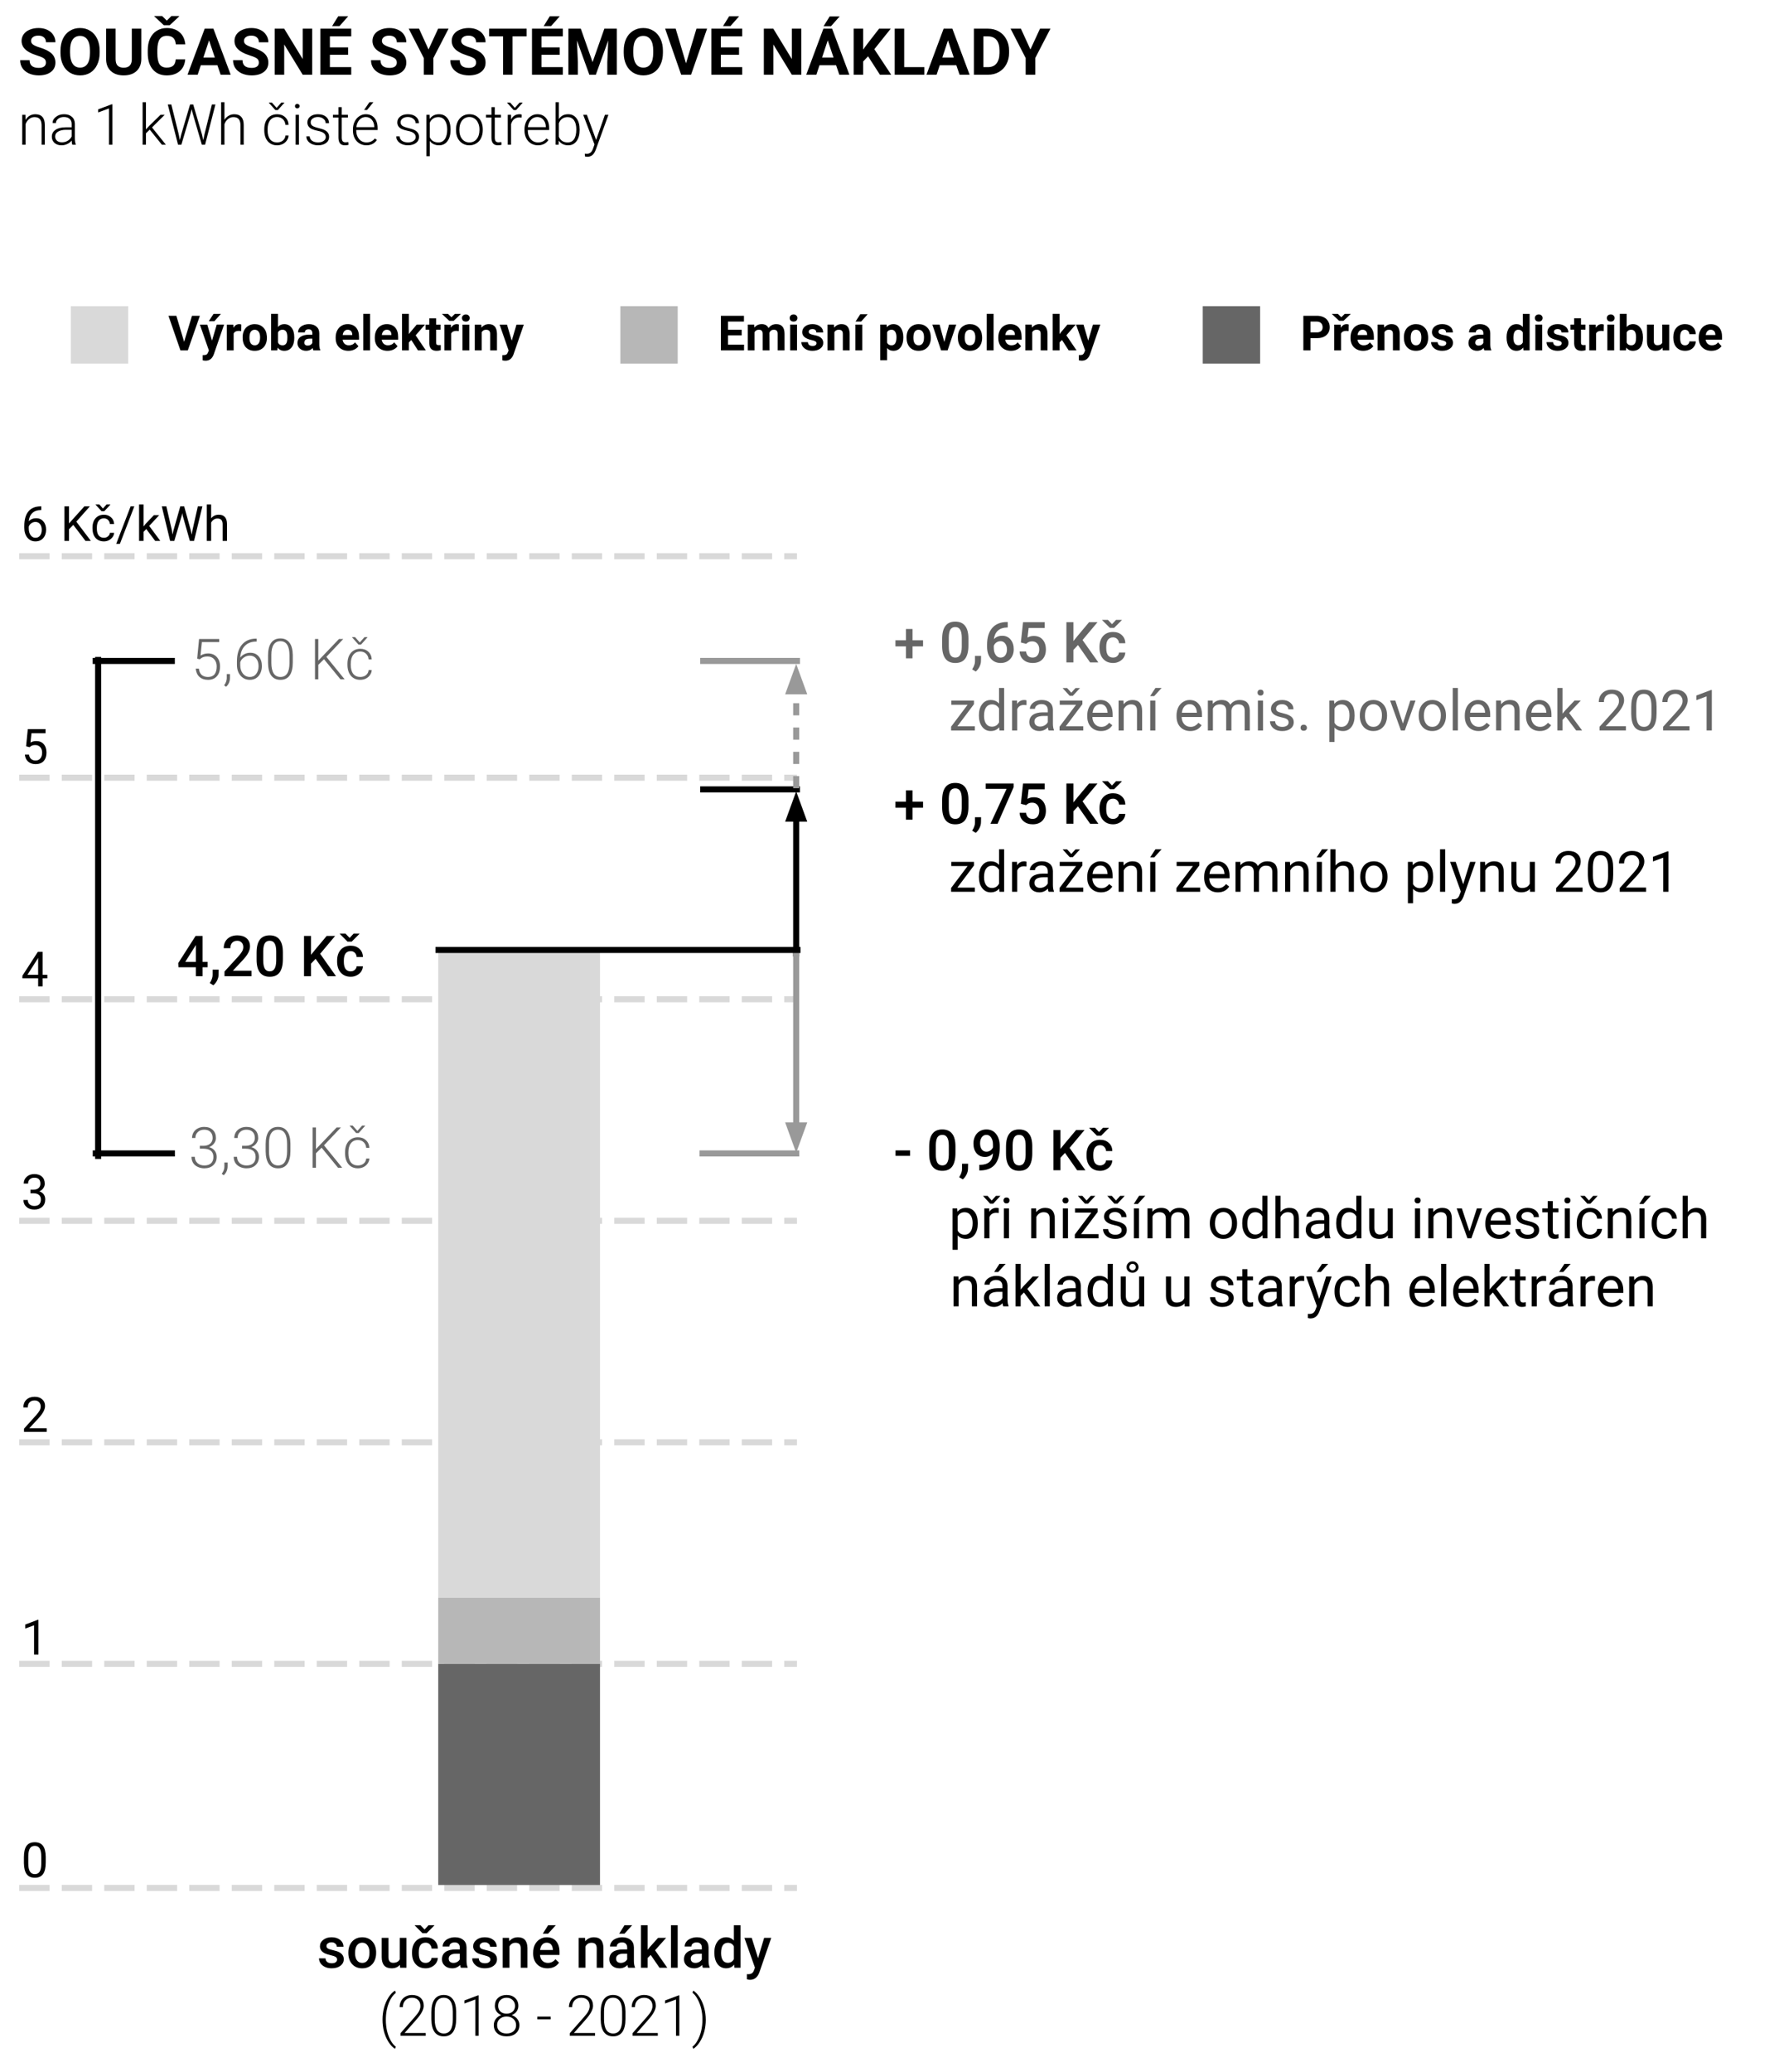<svg version="1.1" viewBox="0.0 0.0 293.0 341.0" fill="none" stroke="none" stroke-linecap="square" stroke-miterlimit="10" xmlns:xlink="http://www.w3.org/1999/xlink" xmlns="http://www.w3.org/2000/svg"><clipPath id="p.0"><path d="m0 0l293.0 0l0 341.0l-293.0 0l0 -341.0z" clip-rule="nonzero"/></clipPath><g clip-path="url(#p.0)"><path fill="#000000" fill-opacity="0.0" d="m0 0l293.0 0l0 341.0l-293.0 0z" fill-rule="evenodd"/><path fill="#000000" fill-opacity="0.0" d="m3.669 310.753l127.087 0" fill-rule="evenodd"/><path stroke="#d9d9d9" stroke-width="1.0" stroke-linejoin="round" stroke-linecap="butt" stroke-dasharray="4.0,3.0" d="m3.669 310.753l127.087 0" fill-rule="evenodd"/><path fill="#000000" fill-opacity="0.0" d="m3.669 273.866l127.087 0" fill-rule="evenodd"/><path stroke="#d9d9d9" stroke-width="1.0" stroke-linejoin="round" stroke-linecap="butt" stroke-dasharray="4.0,3.0" d="m3.669 273.866l127.087 0" fill-rule="evenodd"/><path fill="#000000" fill-opacity="0.0" d="m3.669 237.404l127.087 0" fill-rule="evenodd"/><path stroke="#d9d9d9" stroke-width="1.0" stroke-linejoin="round" stroke-linecap="butt" stroke-dasharray="4.0,3.0" d="m3.669 237.404l127.087 0" fill-rule="evenodd"/><path fill="#000000" fill-opacity="0.0" d="m3.669 200.941l127.087 0" fill-rule="evenodd"/><path stroke="#d9d9d9" stroke-width="1.0" stroke-linejoin="round" stroke-linecap="butt" stroke-dasharray="4.0,3.0" d="m3.669 200.941l127.087 0" fill-rule="evenodd"/><path fill="#000000" fill-opacity="0.0" d="m3.669 164.479l127.087 0" fill-rule="evenodd"/><path stroke="#d9d9d9" stroke-width="1.0" stroke-linejoin="round" stroke-linecap="butt" stroke-dasharray="4.0,3.0" d="m3.669 164.479l127.087 0" fill-rule="evenodd"/><path fill="#000000" fill-opacity="0.0" d="m3.669 128.016l127.087 0" fill-rule="evenodd"/><path stroke="#d9d9d9" stroke-width="1.0" stroke-linejoin="round" stroke-linecap="butt" stroke-dasharray="4.0,3.0" d="m3.669 128.016l127.087 0" fill-rule="evenodd"/><path fill="#000000" fill-opacity="0.0" d="m3.669 91.554l127.087 0" fill-rule="evenodd"/><path stroke="#d9d9d9" stroke-width="1.0" stroke-linejoin="round" stroke-linecap="butt" stroke-dasharray="4.0,3.0" d="m3.669 91.554l127.087 0" fill-rule="evenodd"/><path fill="#000000" fill-opacity="0.0" d="m136.167 172.666l185.386 0l0 56.535l-185.386 0z" fill-rule="evenodd"/><path fill="#000000" d="m149.886 190.251l-2.391 0l0 -0.891l2.391 0l0 0.891zm7.477 -0.422q0 1.438 -0.531 2.172q-0.531 0.719 -1.625 0.719q-1.078 0 -1.625 -0.703q-0.547 -0.719 -0.547 -2.109l0 -1.141q0 -1.438 0.531 -2.141q0.531 -0.719 1.625 -0.719q1.094 0 1.625 0.703q0.547 0.688 0.547 2.078l0 1.141zm-1.094 -1.234q0 -0.938 -0.266 -1.359q-0.25 -0.438 -0.812 -0.438q-0.531 0 -0.797 0.406q-0.25 0.406 -0.266 1.281l0 1.516q0 0.922 0.25 1.375q0.266 0.453 0.828 0.453q0.531 0 0.781 -0.422q0.266 -0.422 0.281 -1.312l0 -1.5zm2.302 5.531l-0.594 -0.359q0.266 -0.422 0.359 -0.734q0.109 -0.297 0.109 -0.609l0 -0.875l1.0 0l-0.016 0.812q0 0.469 -0.234 0.953q-0.234 0.484 -0.625 0.812zm4.972 -4.281q-0.562 0.594 -1.297 0.594q-0.875 0 -1.406 -0.609q-0.516 -0.609 -0.516 -1.609q0 -0.656 0.266 -1.188q0.266 -0.531 0.75 -0.828q0.484 -0.297 1.125 -0.297q1.016 0 1.594 0.75q0.594 0.734 0.594 2.0l0 0.297q0 1.797 -0.812 2.75q-0.812 0.938 -2.422 0.953l-0.125 0l0 -0.922l0.156 0q0.969 -0.016 1.5 -0.469q0.531 -0.453 0.594 -1.422zm-1.078 -0.266q0.344 0 0.625 -0.188q0.297 -0.203 0.453 -0.531l0 -0.438q0 -0.734 -0.297 -1.172q-0.297 -0.453 -0.781 -0.453q-0.469 0 -0.766 0.391q-0.281 0.391 -0.281 1.0q0 0.625 0.281 1.016q0.297 0.375 0.766 0.375zm7.552 0.25q0 1.438 -0.531 2.172q-0.531 0.719 -1.625 0.719q-1.078 0 -1.625 -0.703q-0.547 -0.719 -0.547 -2.109l0 -1.141q0 -1.438 0.531 -2.141q0.531 -0.719 1.625 -0.719q1.094 0 1.625 0.703q0.547 0.688 0.547 2.078l0 1.141zm-1.094 -1.234q0 -0.938 -0.266 -1.359q-0.25 -0.438 -0.812 -0.438q-0.531 0 -0.797 0.406q-0.25 0.406 -0.266 1.281l0 1.516q0 0.922 0.25 1.375q0.266 0.453 0.828 0.453q0.531 0 0.781 -0.422q0.266 -0.422 0.281 -1.312l0 -1.5zm6.484 1.172l-0.75 0.797l0 2.062l-1.156 0l0 -6.625l1.156 0l0 3.109l0.641 -0.797l1.938 -2.312l1.391 0l-2.469 2.938l2.609 3.688l-1.359 0l-2.0 -2.859zm5.777 2.062q0.406 0 0.672 -0.234q0.281 -0.25 0.312 -0.594l1.031 0q-0.016 0.453 -0.281 0.859q-0.266 0.391 -0.734 0.625q-0.453 0.234 -0.984 0.234q-1.031 0 -1.641 -0.672q-0.609 -0.672 -0.609 -1.844l0 -0.125q0 -1.125 0.594 -1.797q0.609 -0.672 1.641 -0.672q0.891 0 1.438 0.516q0.562 0.5 0.578 1.344l-1.031 0q-0.031 -0.422 -0.297 -0.688q-0.266 -0.281 -0.688 -0.281q-0.547 0 -0.844 0.391q-0.281 0.375 -0.281 1.172l0 0.188q0 0.797 0.281 1.188q0.297 0.391 0.844 0.391zm-0.172 -5.5l0.656 -0.703l0.953 0l0 0.047l-1.266 1.266l-0.688 0l-1.266 -1.266l0 -0.047l0.938 0l0.672 0.703z" fill-rule="nonzero"/><path fill="#000000" d="m161.037 201.42q0 1.125 -0.516 1.812q-0.516 0.688 -1.391 0.688q-0.891 0 -1.406 -0.578l0 2.375l-0.844 0l0 -6.812l0.766 0l0.047 0.547q0.516 -0.641 1.422 -0.641q0.891 0 1.406 0.672q0.516 0.656 0.516 1.859l0 0.078zm-0.844 -0.094q0 -0.844 -0.359 -1.312q-0.344 -0.484 -0.969 -0.484q-0.766 0 -1.141 0.672l0 2.359q0.375 0.672 1.156 0.672q0.609 0 0.953 -0.484q0.359 -0.484 0.359 -1.422zm4.296 -1.672q-0.188 -0.031 -0.406 -0.031q-0.828 0 -1.125 0.703l0 3.5l-0.844 0l0 -4.922l0.812 0l0.016 0.562q0.422 -0.656 1.172 -0.656q0.25 0 0.375 0.062l0 0.781zm-1.156 -2.047l0.688 -0.766l0.719 0l0 0.031l-1.156 1.25l-0.516 0l-1.141 -1.25l0 -0.031l0.719 0l0.688 0.766zm2.844 6.219l-0.844 0l0 -4.922l0.844 0l0 4.922zm-0.906 -6.234q0 -0.203 0.125 -0.344q0.125 -0.141 0.375 -0.141q0.25 0 0.375 0.141q0.125 0.141 0.125 0.344q0 0.203 -0.125 0.344q-0.125 0.141 -0.375 0.141q-0.25 0 -0.375 -0.141q-0.125 -0.141 -0.125 -0.344zm5.37 1.312l0.031 0.609q0.562 -0.703 1.469 -0.703q1.562 0 1.578 1.766l0 3.25l-0.844 0l0 -3.266q0 -0.531 -0.25 -0.781q-0.234 -0.25 -0.734 -0.25q-0.422 0 -0.734 0.219q-0.297 0.219 -0.469 0.562l0 3.516l-0.844 0l0 -4.922l0.797 0zm5.256 4.922l-0.844 0l0 -4.922l0.844 0l0 4.922zm-0.906 -6.234q0 -0.203 0.125 -0.344q0.125 -0.141 0.375 -0.141q0.25 0 0.375 0.141q0.125 0.141 0.125 0.344q0 0.203 -0.125 0.344q-0.125 0.141 -0.375 0.141q-0.25 0 -0.375 -0.141q-0.125 -0.141 -0.125 -0.344zm3.061 5.547l2.875 0l0 0.688l-3.906 0l0 -0.625l2.719 -3.609l-2.688 0l0 -0.688l3.734 0l0 0.594l-2.734 3.641zm0.906 -5.531l0.688 -0.766l0.719 0l0 0.031l-1.156 1.25l-0.516 0l-1.141 -1.25l0 -0.031l0.719 0l0.688 0.766zm5.779 4.906q0 -0.344 -0.25 -0.531q-0.25 -0.188 -0.891 -0.312q-0.641 -0.141 -1.016 -0.328q-0.375 -0.203 -0.562 -0.469q-0.188 -0.266 -0.188 -0.625q0 -0.609 0.516 -1.016q0.516 -0.422 1.312 -0.422q0.844 0 1.359 0.438q0.516 0.422 0.516 1.094l-0.844 0q0 -0.344 -0.297 -0.594q-0.281 -0.25 -0.734 -0.25q-0.453 0 -0.719 0.203q-0.266 0.203 -0.266 0.516q0 0.312 0.234 0.469q0.25 0.156 0.875 0.297q0.641 0.141 1.031 0.344q0.391 0.188 0.578 0.469q0.188 0.266 0.188 0.672q0 0.656 -0.531 1.062q-0.516 0.391 -1.359 0.391q-0.594 0 -1.047 -0.203q-0.453 -0.219 -0.719 -0.594q-0.25 -0.375 -0.25 -0.812l0.844 0q0.016 0.422 0.328 0.672q0.328 0.25 0.844 0.25q0.469 0 0.75 -0.188q0.297 -0.203 0.297 -0.531zm-0.938 -4.906l0.688 -0.766l0.719 0l0 0.031l-1.156 1.25l-0.516 0l-1.141 -1.25l0 -0.031l0.719 0l0.688 0.766zm3.794 6.219l-0.844 0l0 -4.922l0.844 0l0 4.922zm0.016 -7.0l1.016 0l-1.219 1.344l-0.672 0l0.875 -1.344zm2.18 2.078l0.016 0.547q0.547 -0.641 1.469 -0.641q1.031 0 1.406 0.781q0.234 -0.344 0.625 -0.562q0.406 -0.219 0.938 -0.219q1.625 0 1.656 1.719l0 3.297l-0.844 0l0 -3.25q0 -0.531 -0.25 -0.781q-0.234 -0.266 -0.812 -0.266q-0.469 0 -0.781 0.281q-0.297 0.266 -0.344 0.75l0 3.266l-0.859 0l0 -3.234q0 -1.062 -1.047 -1.062q-0.828 0 -1.141 0.703l0 3.594l-0.828 0l0 -4.922l0.797 0zm9.469 2.406q0 -0.719 0.281 -1.297q0.281 -0.578 0.781 -0.891q0.516 -0.312 1.172 -0.312q1.0 0 1.625 0.703q0.625 0.688 0.625 1.844l0 0.062q0 0.719 -0.281 1.297q-0.281 0.562 -0.797 0.891q-0.5 0.312 -1.172 0.312q-1.0 0 -1.625 -0.688q-0.609 -0.703 -0.609 -1.859l0 -0.062zm0.844 0.109q0 0.812 0.375 1.312q0.375 0.5 1.016 0.5q0.641 0 1.016 -0.5q0.391 -0.516 0.391 -1.422q0 -0.812 -0.391 -1.312q-0.391 -0.5 -1.016 -0.5q-0.625 0 -1.016 0.5q-0.375 0.5 -0.375 1.422zm4.492 -0.094q0 -1.141 0.531 -1.828q0.531 -0.688 1.406 -0.688q0.875 0 1.375 0.594l0 -2.578l0.844 0l0 7.0l-0.781 0l-0.031 -0.531q-0.516 0.625 -1.406 0.625q-0.859 0 -1.406 -0.703q-0.531 -0.703 -0.531 -1.828l0 -0.062zm0.844 0.094q0 0.828 0.344 1.312q0.344 0.469 0.953 0.469q0.797 0 1.172 -0.719l0 -2.266q-0.375 -0.688 -1.156 -0.688q-0.625 0 -0.969 0.484q-0.344 0.469 -0.344 1.406zm5.464 -1.922q0.562 -0.688 1.453 -0.688q1.562 0 1.578 1.766l0 3.25l-0.844 0l0 -3.266q0 -0.531 -0.25 -0.781q-0.234 -0.25 -0.734 -0.25q-0.422 0 -0.734 0.219q-0.297 0.219 -0.469 0.562l0 3.516l-0.844 0l0 -7.0l0.844 0l0 2.672zm7.341 4.328q-0.078 -0.141 -0.125 -0.516q-0.594 0.609 -1.406 0.609q-0.719 0 -1.188 -0.406q-0.469 -0.422 -0.469 -1.047q0 -0.781 0.578 -1.203q0.594 -0.422 1.656 -0.422l0.812 0l0 -0.391q0 -0.438 -0.266 -0.703q-0.266 -0.266 -0.781 -0.266q-0.453 0 -0.766 0.234q-0.297 0.219 -0.297 0.547l-0.844 0q0 -0.375 0.266 -0.719q0.266 -0.344 0.703 -0.531q0.453 -0.203 1.0 -0.203q0.844 0 1.328 0.422q0.484 0.422 0.5 1.172l0 2.266q0 0.688 0.172 1.078l0 0.078l-0.875 0zm-1.406 -0.641q0.391 0 0.75 -0.203q0.359 -0.203 0.516 -0.531l0 -1.016l-0.656 0q-1.547 0 -1.547 0.906q0 0.391 0.266 0.625q0.266 0.219 0.672 0.219zm3.23 -1.859q0 -1.141 0.531 -1.828q0.531 -0.688 1.406 -0.688q0.875 0 1.375 0.594l0 -2.578l0.844 0l0 7.0l-0.781 0l-0.031 -0.531q-0.516 0.625 -1.406 0.625q-0.859 0 -1.406 -0.703q-0.531 -0.703 -0.531 -1.828l0 -0.062zm0.844 0.094q0 0.828 0.344 1.312q0.344 0.469 0.953 0.469q0.797 0 1.172 -0.719l0 -2.266q-0.375 -0.688 -1.156 -0.688q-0.625 0 -0.969 0.484q-0.344 0.469 -0.344 1.406zm7.667 1.922q-0.5 0.578 -1.453 0.578q-0.781 0 -1.203 -0.453q-0.406 -0.469 -0.406 -1.359l0 -3.203l0.844 0l0 3.172q0 1.125 0.906 1.125q0.969 0 1.281 -0.719l0 -3.578l0.844 0l0 4.922l-0.797 0l-0.016 -0.484zm5.311 0.484l-0.844 0l0 -4.922l0.844 0l0 4.922zm-0.906 -6.234q0 -0.203 0.125 -0.344q0.125 -0.141 0.375 -0.141q0.25 0 0.375 0.141q0.125 0.141 0.125 0.344q0 0.203 -0.125 0.344q-0.125 0.141 -0.375 0.141q-0.25 0 -0.375 -0.141q-0.125 -0.141 -0.125 -0.344zm3.061 1.312l0.031 0.609q0.562 -0.703 1.469 -0.703q1.562 0 1.578 1.766l0 3.25l-0.844 0l0 -3.266q0 -0.531 -0.25 -0.781q-0.234 -0.25 -0.734 -0.25q-0.422 0 -0.734 0.219q-0.297 0.219 -0.469 0.562l0 3.516l-0.844 0l0 -4.922l0.797 0zm5.975 3.781l1.219 -3.781l0.859 0l-1.766 4.922l-0.641 0l-1.781 -4.922l0.859 0l1.25 3.781zm4.881 1.234q-1.0 0 -1.641 -0.656q-0.625 -0.656 -0.625 -1.766l0 -0.156q0 -0.734 0.281 -1.312q0.281 -0.578 0.781 -0.891q0.5 -0.328 1.094 -0.328q0.953 0 1.484 0.641q0.547 0.625 0.547 1.797l0 0.359l-3.344 0q0.016 0.719 0.422 1.172q0.406 0.453 1.047 0.453q0.438 0 0.75 -0.188q0.312 -0.188 0.547 -0.484l0.516 0.406q-0.625 0.953 -1.859 0.953zm-0.109 -4.422q-0.516 0 -0.859 0.375q-0.344 0.375 -0.422 1.031l2.469 0l0 -0.062q-0.047 -0.641 -0.359 -0.984q-0.297 -0.359 -0.828 -0.359zm5.864 3.016q0 -0.344 -0.25 -0.531q-0.25 -0.188 -0.891 -0.312q-0.641 -0.141 -1.016 -0.328q-0.375 -0.203 -0.562 -0.469q-0.188 -0.266 -0.188 -0.625q0 -0.609 0.516 -1.016q0.516 -0.422 1.312 -0.422q0.844 0 1.359 0.438q0.516 0.422 0.516 1.094l-0.844 0q0 -0.344 -0.297 -0.594q-0.281 -0.25 -0.734 -0.25q-0.453 0 -0.719 0.203q-0.266 0.203 -0.266 0.516q0 0.312 0.234 0.469q0.25 0.156 0.875 0.297q0.641 0.141 1.031 0.344q0.391 0.188 0.578 0.469q0.188 0.266 0.188 0.672q0 0.656 -0.531 1.062q-0.516 0.391 -1.359 0.391q-0.594 0 -1.047 -0.203q-0.453 -0.219 -0.719 -0.594q-0.25 -0.375 -0.25 -0.812l0.844 0q0.016 0.422 0.328 0.672q0.328 0.25 0.844 0.25q0.469 0 0.75 -0.188q0.297 -0.203 0.297 -0.531zm3.091 -4.812l0 1.203l0.922 0l0 0.641l-0.922 0l0 3.062q0 0.297 0.125 0.453q0.125 0.141 0.422 0.141q0.141 0 0.391 -0.062l0 0.688q-0.328 0.094 -0.641 0.094q-0.562 0 -0.859 -0.344q-0.281 -0.344 -0.281 -0.969l0 -3.062l-0.891 0l0 -0.641l0.891 0l0 -1.203l0.844 0zm2.813 6.125l-0.844 0l0 -4.922l0.844 0l0 4.922zm-0.906 -6.234q0 -0.203 0.125 -0.344q0.125 -0.141 0.375 -0.141q0.25 0 0.375 0.141q0.125 0.141 0.125 0.344q0 0.203 -0.125 0.344q-0.125 0.141 -0.375 0.141q-0.25 0 -0.375 -0.141q-0.125 -0.141 -0.125 -0.344zm4.232 5.641q0.453 0 0.781 -0.266q0.344 -0.281 0.391 -0.688l0.797 0q-0.031 0.422 -0.297 0.812q-0.266 0.375 -0.719 0.609q-0.453 0.219 -0.953 0.219q-1.0 0 -1.594 -0.672q-0.594 -0.672 -0.594 -1.844l0 -0.141q0 -0.719 0.266 -1.281q0.266 -0.562 0.75 -0.859q0.5 -0.312 1.172 -0.312q0.828 0 1.375 0.5q0.547 0.484 0.594 1.281l-0.797 0q-0.047 -0.484 -0.375 -0.781q-0.312 -0.312 -0.797 -0.312q-0.641 0 -1.0 0.469q-0.344 0.453 -0.344 1.328l0 0.156q0 0.859 0.344 1.328q0.359 0.453 1.0 0.453zm-0.188 -5.625l0.688 -0.766l0.719 0l0 0.031l-1.156 1.25l-0.516 0l-1.141 -1.25l0 -0.031l0.719 0l0.688 0.766zm3.898 1.297l0.031 0.609q0.562 -0.703 1.469 -0.703q1.562 0 1.578 1.766l0 3.25l-0.844 0l0 -3.266q0 -0.531 -0.25 -0.781q-0.234 -0.25 -0.734 -0.25q-0.422 0 -0.734 0.219q-0.297 0.219 -0.469 0.562l0 3.516l-0.844 0l0 -4.922l0.797 0zm5.256 4.922l-0.844 0l0 -4.922l0.844 0l0 4.922zm0.016 -7.0l1.016 0l-1.219 1.344l-0.672 0l0.875 -1.344zm3.352 6.406q0.453 0 0.781 -0.266q0.344 -0.281 0.391 -0.688l0.797 0q-0.031 0.422 -0.297 0.812q-0.266 0.375 -0.719 0.609q-0.453 0.219 -0.953 0.219q-1.0 0 -1.594 -0.672q-0.594 -0.672 -0.594 -1.844l0 -0.141q0 -0.719 0.266 -1.281q0.266 -0.562 0.75 -0.859q0.5 -0.312 1.172 -0.312q0.828 0 1.375 0.5q0.547 0.484 0.594 1.281l-0.797 0q-0.047 -0.484 -0.375 -0.781q-0.312 -0.312 -0.797 -0.312q-0.641 0 -1.0 0.469q-0.344 0.453 -0.344 1.328l0 0.156q0 0.859 0.344 1.328q0.359 0.453 1.0 0.453zm3.758 -3.734q0.562 -0.688 1.453 -0.688q1.562 0 1.578 1.766l0 3.25l-0.844 0l0 -3.266q0 -0.531 -0.25 -0.781q-0.234 -0.25 -0.734 -0.25q-0.422 0 -0.734 0.219q-0.297 0.219 -0.469 0.562l0 3.516l-0.844 0l0 -7.0l0.844 0l0 2.672z" fill-rule="nonzero"/><path fill="#000000" d="m157.841 210.105l0.031 0.609q0.562 -0.703 1.469 -0.703q1.562 0 1.578 1.766l0 3.25l-0.844 0l0 -3.266q0 -0.531 -0.25 -0.781q-0.234 -0.25 -0.734 -0.25q-0.422 0 -0.734 0.219q-0.297 0.219 -0.469 0.562l0 3.516l-0.844 0l0 -4.922l0.797 0zm7.397 4.922q-0.078 -0.141 -0.125 -0.516q-0.594 0.609 -1.406 0.609q-0.719 0 -1.188 -0.406q-0.469 -0.422 -0.469 -1.047q0 -0.781 0.578 -1.203q0.594 -0.422 1.656 -0.422l0.812 0l0 -0.391q0 -0.438 -0.266 -0.703q-0.266 -0.266 -0.781 -0.266q-0.453 0 -0.766 0.234q-0.297 0.219 -0.297 0.547l-0.844 0q0 -0.375 0.266 -0.719q0.266 -0.344 0.703 -0.531q0.453 -0.203 1.0 -0.203q0.844 0 1.328 0.422q0.484 0.422 0.5 1.172l0 2.266q0 0.688 0.172 1.078l0 0.078l-0.875 0zm-1.406 -0.641q0.391 0 0.75 -0.203q0.359 -0.203 0.516 -0.531l0 -1.016l-0.656 0q-1.547 0 -1.547 0.906q0 0.391 0.266 0.625q0.266 0.219 0.672 0.219zm0.781 -6.359l1.016 0l-1.219 1.344l-0.672 0l0.875 -1.344zm4.027 4.719l-0.531 0.547l0 1.734l-0.844 0l0 -7.0l0.844 0l0 4.234l0.453 -0.547l1.531 -1.609l1.031 0l-1.922 2.047l2.141 2.875l-0.984 0l-1.719 -2.281zm4.259 2.281l-0.844 0l0 -7.0l0.844 0l0 7.0zm4.404 0q-0.078 -0.141 -0.125 -0.516q-0.594 0.609 -1.406 0.609q-0.719 0 -1.188 -0.406q-0.469 -0.422 -0.469 -1.047q0 -0.781 0.578 -1.203q0.594 -0.422 1.656 -0.422l0.812 0l0 -0.391q0 -0.438 -0.266 -0.703q-0.266 -0.266 -0.781 -0.266q-0.453 0 -0.766 0.234q-0.297 0.219 -0.297 0.547l-0.844 0q0 -0.375 0.266 -0.719q0.266 -0.344 0.703 -0.531q0.453 -0.203 1.0 -0.203q0.844 0 1.328 0.422q0.484 0.422 0.5 1.172l0 2.266q0 0.688 0.172 1.078l0 0.078l-0.875 0zm-1.406 -0.641q0.391 0 0.75 -0.203q0.359 -0.203 0.516 -0.531l0 -1.016l-0.656 0q-1.547 0 -1.547 0.906q0 0.391 0.266 0.625q0.266 0.219 0.672 0.219zm3.23 -1.859q0 -1.141 0.531 -1.828q0.531 -0.688 1.406 -0.688q0.875 0 1.375 0.594l0 -2.578l0.844 0l0 7.0l-0.781 0l-0.031 -0.531q-0.516 0.625 -1.406 0.625q-0.859 0 -1.406 -0.703q-0.531 -0.703 -0.531 -1.828l0 -0.062zm0.844 0.094q0 0.828 0.344 1.312q0.344 0.469 0.953 0.469q0.797 0 1.172 -0.719l0 -2.266q-0.375 -0.688 -1.156 -0.688q-0.625 0 -0.969 0.484q-0.344 0.469 -0.344 1.406zm7.667 1.922q-0.5 0.578 -1.453 0.578q-0.781 0 -1.203 -0.453q-0.406 -0.469 -0.406 -1.359l0 -3.203l0.844 0l0 3.172q0 1.125 0.906 1.125q0.969 0 1.281 -0.719l0 -3.578l0.844 0l0 4.922l-0.797 0l-0.016 -0.484zm-0.125 -5.969q0 0.391 -0.297 0.656q-0.281 0.266 -0.688 0.266q-0.422 0 -0.703 -0.266q-0.281 -0.266 -0.281 -0.656q0 -0.406 0.281 -0.672q0.281 -0.281 0.703 -0.281q0.422 0 0.703 0.281q0.281 0.266 0.281 0.672zm-1.516 0q0 0.203 0.156 0.359q0.156 0.156 0.375 0.156q0.219 0 0.375 -0.141q0.156 -0.156 0.156 -0.375q0 -0.234 -0.156 -0.391q-0.156 -0.156 -0.375 -0.156q-0.234 0 -0.391 0.172q-0.141 0.156 -0.141 0.375zm9.092 5.969q-0.5 0.578 -1.453 0.578q-0.781 0 -1.203 -0.453q-0.406 -0.469 -0.406 -1.359l0 -3.203l0.844 0l0 3.172q0 1.125 0.906 1.125q0.969 0 1.281 -0.719l0 -3.578l0.844 0l0 4.922l-0.797 0l-0.016 -0.484zm7.264 -0.828q0 -0.344 -0.25 -0.531q-0.25 -0.188 -0.891 -0.312q-0.641 -0.141 -1.016 -0.328q-0.375 -0.203 -0.562 -0.469q-0.188 -0.266 -0.188 -0.625q0 -0.609 0.516 -1.016q0.516 -0.422 1.312 -0.422q0.844 0 1.359 0.438q0.516 0.422 0.516 1.094l-0.844 0q0 -0.344 -0.297 -0.594q-0.281 -0.25 -0.734 -0.25q-0.453 0 -0.719 0.203q-0.266 0.203 -0.266 0.516q0 0.312 0.234 0.469q0.25 0.156 0.875 0.297q0.641 0.141 1.031 0.344q0.391 0.188 0.578 0.469q0.188 0.266 0.188 0.672q0 0.656 -0.531 1.062q-0.516 0.391 -1.359 0.391q-0.594 0 -1.047 -0.203q-0.453 -0.219 -0.719 -0.594q-0.25 -0.375 -0.25 -0.812l0.844 0q0.016 0.422 0.328 0.672q0.328 0.25 0.844 0.25q0.469 0 0.75 -0.188q0.297 -0.203 0.297 -0.531zm3.091 -4.812l0 1.203l0.922 0l0 0.641l-0.922 0l0 3.062q0 0.297 0.125 0.453q0.125 0.141 0.422 0.141q0.141 0 0.391 -0.062l0 0.688q-0.328 0.094 -0.641 0.094q-0.562 0 -0.859 -0.344q-0.281 -0.344 -0.281 -0.969l0 -3.062l-0.891 0l0 -0.641l0.891 0l0 -1.203l0.844 0zm4.953 6.125q-0.078 -0.141 -0.125 -0.516q-0.594 0.609 -1.406 0.609q-0.719 0 -1.188 -0.406q-0.469 -0.422 -0.469 -1.047q0 -0.781 0.578 -1.203q0.594 -0.422 1.656 -0.422l0.812 0l0 -0.391q0 -0.438 -0.266 -0.703q-0.266 -0.266 -0.781 -0.266q-0.453 0 -0.766 0.234q-0.297 0.219 -0.297 0.547l-0.844 0q0 -0.375 0.266 -0.719q0.266 -0.344 0.703 -0.531q0.453 -0.203 1.0 -0.203q0.844 0 1.328 0.422q0.484 0.422 0.5 1.172l0 2.266q0 0.688 0.172 1.078l0 0.078l-0.875 0zm-1.406 -0.641q0.391 0 0.75 -0.203q0.359 -0.203 0.516 -0.531l0 -1.016l-0.656 0q-1.547 0 -1.547 0.906q0 0.391 0.266 0.625q0.266 0.219 0.672 0.219zm5.808 -3.531q-0.188 -0.031 -0.406 -0.031q-0.828 0 -1.125 0.703l0 3.5l-0.844 0l0 -4.922l0.812 0l0.016 0.562q0.422 -0.656 1.172 -0.656q0.25 0 0.375 0.062l0 0.781zm2.473 2.938l1.141 -3.688l0.906 0l-1.984 5.688q-0.453 1.219 -1.453 1.219l-0.156 0l-0.328 -0.062l0 -0.688l0.234 0.016q0.422 0 0.656 -0.172q0.25 -0.172 0.406 -0.625l0.188 -0.5l-1.766 -4.875l0.922 0l1.234 3.688zm0.469 -5.766l1.016 0l-1.219 1.344l-0.672 0l0.875 -1.344zm4.245 6.406q0.453 0 0.781 -0.266q0.344 -0.281 0.391 -0.688l0.797 0q-0.031 0.422 -0.297 0.812q-0.266 0.375 -0.719 0.609q-0.453 0.219 -0.953 0.219q-1.0 0 -1.594 -0.672q-0.594 -0.672 -0.594 -1.844l0 -0.141q0 -0.719 0.266 -1.281q0.266 -0.562 0.75 -0.859q0.5 -0.312 1.172 -0.312q0.828 0 1.375 0.5q0.547 0.484 0.594 1.281l-0.797 0q-0.047 -0.484 -0.375 -0.781q-0.312 -0.312 -0.797 -0.312q-0.641 0 -1.0 0.469q-0.344 0.453 -0.344 1.328l0 0.156q0 0.859 0.344 1.328q0.359 0.453 1.0 0.453zm3.758 -3.734q0.562 -0.688 1.453 -0.688q1.562 0 1.578 1.766l0 3.25l-0.844 0l0 -3.266q0 -0.531 -0.25 -0.781q-0.234 -0.25 -0.734 -0.25q-0.422 0 -0.734 0.219q-0.297 0.219 -0.469 0.562l0 3.516l-0.844 0l0 -7.0l0.844 0l0 2.672zm8.65 4.422q-1.0 0 -1.641 -0.656q-0.625 -0.656 -0.625 -1.766l0 -0.156q0 -0.734 0.281 -1.312q0.281 -0.578 0.781 -0.891q0.5 -0.328 1.094 -0.328q0.953 0 1.484 0.641q0.547 0.625 0.547 1.797l0 0.359l-3.344 0q0.016 0.719 0.422 1.172q0.406 0.453 1.047 0.453q0.438 0 0.75 -0.188q0.312 -0.188 0.547 -0.484l0.516 0.406q-0.625 0.953 -1.859 0.953zm-0.109 -4.422q-0.516 0 -0.859 0.375q-0.344 0.375 -0.422 1.031l2.469 0l0 -0.062q-0.047 -0.641 -0.359 -0.984q-0.297 -0.359 -0.828 -0.359zm3.911 4.328l-0.844 0l0 -7.0l0.844 0l0 7.0zm3.404 0.094q-1.0 0 -1.641 -0.656q-0.625 -0.656 -0.625 -1.766l0 -0.156q0 -0.734 0.281 -1.312q0.281 -0.578 0.781 -0.891q0.5 -0.328 1.094 -0.328q0.953 0 1.484 0.641q0.547 0.625 0.547 1.797l0 0.359l-3.344 0q0.016 0.719 0.422 1.172q0.406 0.453 1.047 0.453q0.438 0 0.75 -0.188q0.312 -0.188 0.547 -0.484l0.516 0.406q-0.625 0.953 -1.859 0.953zm-0.109 -4.422q-0.516 0 -0.859 0.375q-0.344 0.375 -0.422 1.031l2.469 0l0 -0.062q-0.047 -0.641 -0.359 -0.984q-0.297 -0.359 -0.828 -0.359zm4.379 2.047l-0.531 0.547l0 1.734l-0.844 0l0 -7.0l0.844 0l0 4.234l0.453 -0.547l1.531 -1.609l1.031 0l-1.922 2.047l2.141 2.875l-0.984 0l-1.719 -2.281zm4.493 -3.844l0 1.203l0.922 0l0 0.641l-0.922 0l0 3.062q0 0.297 0.125 0.453q0.125 0.141 0.422 0.141q0.141 0 0.391 -0.062l0 0.688q-0.328 0.094 -0.641 0.094q-0.562 0 -0.859 -0.344q-0.281 -0.344 -0.281 -0.969l0 -3.062l-0.891 0l0 -0.641l0.891 0l0 -1.203l0.844 0zm4.282 1.953q-0.188 -0.031 -0.406 -0.031q-0.828 0 -1.125 0.703l0 3.5l-0.844 0l0 -4.922l0.812 0l0.016 0.562q0.422 -0.656 1.172 -0.656q0.25 0 0.375 0.062l0 0.781zm3.646 4.172q-0.078 -0.141 -0.125 -0.516q-0.594 0.609 -1.406 0.609q-0.719 0 -1.187 -0.406q-0.469 -0.422 -0.469 -1.047q0 -0.781 0.578 -1.203q0.594 -0.422 1.656 -0.422l0.812 0l0 -0.391q0 -0.438 -0.266 -0.703q-0.266 -0.266 -0.781 -0.266q-0.453 0 -0.766 0.234q-0.297 0.219 -0.297 0.547l-0.844 0q0 -0.375 0.266 -0.719q0.266 -0.344 0.703 -0.531q0.453 -0.203 1.0 -0.203q0.844 0 1.328 0.422q0.484 0.422 0.5 1.172l0 2.266q0 0.688 0.172 1.078l0 0.078l-0.875 0zm-1.406 -0.641q0.391 0 0.75 -0.203q0.359 -0.203 0.516 -0.531l0 -1.016l-0.656 0q-1.547 0 -1.547 0.906q0 0.391 0.266 0.625q0.266 0.219 0.672 0.219zm0.781 -6.359l1.016 0l-1.219 1.344l-0.672 0l0.875 -1.344zm5.027 2.828q-0.188 -0.031 -0.406 -0.031q-0.828 0 -1.125 0.703l0 3.5l-0.844 0l0 -4.922l0.812 0l0.016 0.562q0.422 -0.656 1.172 -0.656q0.25 0 0.375 0.062l0 0.781zm2.742 4.266q-1.0 0 -1.641 -0.656q-0.625 -0.656 -0.625 -1.766l0 -0.156q0 -0.734 0.281 -1.312q0.281 -0.578 0.781 -0.891q0.5 -0.328 1.094 -0.328q0.953 0 1.484 0.641q0.547 0.625 0.547 1.797l0 0.359l-3.344 0q0.016 0.719 0.422 1.172q0.406 0.453 1.047 0.453q0.438 0 0.75 -0.188q0.312 -0.188 0.547 -0.484l0.516 0.406q-0.625 0.953 -1.859 0.953zm-0.109 -4.422q-0.516 0 -0.859 0.375q-0.344 0.375 -0.422 1.031l2.469 0l0 -0.062q-0.047 -0.641 -0.359 -0.984q-0.297 -0.359 -0.828 -0.359zm3.801 -0.594l0.031 0.609q0.562 -0.703 1.469 -0.703q1.562 0 1.578 1.766l0 3.25l-0.844 0l0 -3.266q0 -0.531 -0.25 -0.781q-0.234 -0.25 -0.734 -0.25q-0.422 0 -0.734 0.219q-0.297 0.219 -0.469 0.562l0 3.516l-0.844 0l0 -4.922l0.797 0z" fill-rule="nonzero"/><path fill="#000000" fill-opacity="0.0" d="m-8.042 -8.94l258.74 0l0 46.835l-258.74 0z" fill-rule="evenodd"/><path fill="#000000" d="m7.567 10.316q0 -0.453 -0.312 -0.688q-0.312 -0.234 -1.125 -0.484q-0.812 -0.266 -1.281 -0.531q-1.297 -0.688 -1.297 -1.875q0 -0.609 0.344 -1.094q0.344 -0.484 0.984 -0.75q0.656 -0.281 1.469 -0.281q0.812 0 1.438 0.297q0.641 0.297 0.984 0.844q0.359 0.531 0.359 1.203l-1.562 0q0 -0.516 -0.328 -0.797q-0.328 -0.297 -0.922 -0.297q-0.578 0 -0.891 0.25q-0.312 0.234 -0.312 0.625q0 0.375 0.359 0.625q0.375 0.25 1.109 0.469q1.328 0.406 1.938 1.0q0.609 0.594 0.609 1.469q0 0.984 -0.75 1.547q-0.734 0.562 -2.0 0.562q-0.875 0 -1.594 -0.312q-0.719 -0.328 -1.094 -0.891q-0.375 -0.562 -0.375 -1.297l1.562 0q0 1.266 1.5 1.266q0.562 0 0.875 -0.219q0.312 -0.234 0.312 -0.641zm8.848 -1.625q0 1.109 -0.406 1.953q-0.391 0.844 -1.125 1.312q-0.734 0.453 -1.688 0.453q-0.953 0 -1.688 -0.453q-0.734 -0.453 -1.141 -1.297q-0.406 -0.844 -0.406 -1.938l0 -0.375q0 -1.109 0.391 -1.953q0.406 -0.859 1.141 -1.312q0.734 -0.469 1.688 -0.469q0.953 0 1.688 0.469q0.734 0.453 1.141 1.312q0.406 0.844 0.406 1.953l0 0.344zm-1.594 -0.344q0 -1.203 -0.422 -1.812q-0.422 -0.625 -1.219 -0.625q-0.781 0 -1.219 0.609q-0.422 0.609 -0.422 1.797l0 0.375q0 1.156 0.422 1.797q0.422 0.641 1.234 0.641q0.781 0 1.203 -0.609q0.422 -0.625 0.422 -1.812l0 -0.359zm8.451 -3.625l0 4.984q0 1.25 -0.781 1.984q-0.766 0.719 -2.125 0.719q-1.312 0 -2.094 -0.703q-0.781 -0.703 -0.797 -1.938l0 -5.047l1.562 0l0 5.0q0 0.75 0.344 1.094q0.359 0.328 0.984 0.328q1.328 0 1.344 -1.375l0 -5.047l1.562 0zm7.233 5.047q-0.094 1.234 -0.906 1.938q-0.812 0.703 -2.141 0.703q-1.453 0 -2.297 -0.984q-0.828 -0.984 -0.828 -2.688l0 -0.469q0 -1.094 0.375 -1.922q0.391 -0.844 1.109 -1.281q0.719 -0.453 1.656 -0.453q1.312 0 2.109 0.703q0.812 0.703 0.938 1.984l-1.562 0q-0.062 -0.734 -0.422 -1.062q-0.344 -0.344 -1.062 -0.344q-0.781 0 -1.172 0.562q-0.375 0.562 -0.391 1.734l0 0.578q0 1.219 0.359 1.797q0.375 0.562 1.188 0.562q0.719 0 1.078 -0.328q0.359 -0.328 0.406 -1.031l1.562 0zm-3.031 -6.375l0.75 -0.75l1.281 0l0 0.062l-1.562 1.453l-0.953 0l-1.578 -1.469l0 -0.047l1.297 0l0.766 0.75zm8.332 7.344l-2.734 0l-0.516 1.562l-1.672 0l2.828 -7.578l1.438 0l2.844 7.578l-1.656 0l-0.531 -1.562zm-2.312 -1.266l1.891 0l-0.953 -2.828l-0.938 2.828zm9.139 0.844q0 -0.453 -0.312 -0.688q-0.312 -0.234 -1.125 -0.484q-0.812 -0.266 -1.281 -0.531q-1.297 -0.688 -1.297 -1.875q0 -0.609 0.344 -1.094q0.344 -0.484 0.984 -0.75q0.656 -0.281 1.469 -0.281q0.812 0 1.438 0.297q0.641 0.297 0.984 0.844q0.359 0.531 0.359 1.203l-1.562 0q0 -0.516 -0.328 -0.797q-0.328 -0.297 -0.922 -0.297q-0.578 0 -0.891 0.25q-0.312 0.234 -0.312 0.625q0 0.375 0.359 0.625q0.375 0.25 1.109 0.469q1.328 0.406 1.938 1.0q0.609 0.594 0.609 1.469q0 0.984 -0.75 1.547q-0.734 0.562 -2.0 0.562q-0.875 0 -1.594 -0.312q-0.719 -0.328 -1.094 -0.891q-0.375 -0.562 -0.375 -1.297l1.562 0q0 1.266 1.5 1.266q0.562 0 0.875 -0.219q0.312 -0.234 0.312 -0.641zm8.785 1.984l-1.562 0l-3.047 -4.984l0 4.984l-1.562 0l0 -7.578l1.562 0l3.047 5.0l0 -5.0l1.562 0l0 7.578zm5.915 -3.281l-3.0 0l0 2.031l3.516 0l0 1.25l-5.078 0l0 -7.578l5.078 0l0 1.266l-3.516 0l0 1.812l3.0 0l0 1.219zm-1.625 -6.344l1.641 0l-1.438 1.625l-1.219 0l1.016 -1.625zm9.648 7.641q0 -0.453 -0.312 -0.688q-0.312 -0.234 -1.125 -0.484q-0.812 -0.266 -1.281 -0.531q-1.297 -0.688 -1.297 -1.875q0 -0.609 0.344 -1.094q0.344 -0.484 0.984 -0.75q0.656 -0.281 1.469 -0.281q0.812 0 1.438 0.297q0.641 0.297 0.984 0.844q0.359 0.531 0.359 1.203l-1.562 0q0 -0.516 -0.328 -0.797q-0.328 -0.297 -0.922 -0.297q-0.578 0 -0.891 0.25q-0.312 0.234 -0.312 0.625q0 0.375 0.359 0.625q0.375 0.25 1.109 0.469q1.328 0.406 1.938 1.0q0.609 0.594 0.609 1.469q0 0.984 -0.75 1.547q-0.734 0.562 -2.0 0.562q-0.875 0 -1.594 -0.312q-0.719 -0.328 -1.094 -0.891q-0.375 -0.562 -0.375 -1.297l1.562 0q0 1.266 1.5 1.266q0.562 0 0.875 -0.219q0.312 -0.234 0.312 -0.641zm5.223 -2.172l1.578 -3.422l1.719 0l-2.5 4.828l0 2.75l-1.578 0l0 -2.75l-2.484 -4.828l1.703 0l1.562 3.422zm7.832 2.172q0 -0.453 -0.312 -0.688q-0.312 -0.234 -1.125 -0.484q-0.812 -0.266 -1.281 -0.531q-1.297 -0.688 -1.297 -1.875q0 -0.609 0.344 -1.094q0.344 -0.484 0.984 -0.75q0.656 -0.281 1.469 -0.281q0.812 0 1.438 0.297q0.641 0.297 0.984 0.844q0.359 0.531 0.359 1.203l-1.562 0q0 -0.516 -0.328 -0.797q-0.328 -0.297 -0.922 -0.297q-0.578 0 -0.891 0.25q-0.312 0.234 -0.312 0.625q0 0.375 0.359 0.625q0.375 0.25 1.109 0.469q1.328 0.406 1.938 1.0q0.609 0.594 0.609 1.469q0 0.984 -0.75 1.547q-0.734 0.562 -2.0 0.562q-0.875 0 -1.594 -0.312q-0.719 -0.328 -1.094 -0.891q-0.375 -0.562 -0.375 -1.297l1.562 0q0 1.266 1.5 1.266q0.562 0 0.875 -0.219q0.312 -0.234 0.312 -0.641zm8.317 -4.328l-2.312 0l0 6.312l-1.562 0l0 -6.312l-2.297 0l0 -1.266l6.172 0l0 1.266zm5.452 3.031l-3.0 0l0 2.031l3.516 0l0 1.25l-5.078 0l0 -7.578l5.078 0l0 1.266l-3.516 0l0 1.812l3.0 0l0 1.219zm-1.625 -6.344l1.641 0l-1.438 1.625l-1.219 0l1.016 -1.625zm5.104 2.047l1.938 5.5l1.938 -5.5l2.047 0l0 7.578l-1.562 0l0 -2.078l0.156 -3.562l-2.047 5.641l-1.062 0l-2.047 -5.641l0.156 3.562l0 2.078l-1.562 0l0 -7.578l2.047 0zm13.522 3.969q0 1.109 -0.406 1.953q-0.391 0.844 -1.125 1.312q-0.734 0.453 -1.688 0.453q-0.953 0 -1.688 -0.453q-0.734 -0.453 -1.141 -1.297q-0.406 -0.844 -0.406 -1.938l0 -0.375q0 -1.109 0.391 -1.953q0.406 -0.859 1.141 -1.312q0.734 -0.469 1.688 -0.469q0.953 0 1.688 0.469q0.734 0.453 1.141 1.312q0.406 0.844 0.406 1.953l0 0.344zm-1.594 -0.344q0 -1.203 -0.422 -1.812q-0.422 -0.625 -1.219 -0.625q-0.781 0 -1.219 0.609q-0.422 0.609 -0.422 1.797l0 0.375q0 1.156 0.422 1.797q0.422 0.641 1.234 0.641q0.781 0 1.203 -0.609q0.422 -0.625 0.422 -1.812l0 -0.359zm5.399 2.078l1.719 -5.703l1.75 0l-2.641 7.578l-1.625 0l-2.641 -7.578l1.734 0l1.703 5.703zm8.733 -1.406l-3.0 0l0 2.031l3.516 0l0 1.25l-5.078 0l0 -7.578l5.078 0l0 1.266l-3.516 0l0 1.812l3.0 0l0 1.219zm-1.625 -6.344l1.641 0l-1.438 1.625l-1.219 0l1.016 -1.625zm11.882 9.625l-1.562 0l-3.047 -4.984l0 4.984l-1.562 0l0 -7.578l1.562 0l3.047 5.0l0 -5.0l1.562 0l0 7.578zm5.727 -1.562l-2.734 0l-0.516 1.562l-1.672 0l2.828 -7.578l1.438 0l2.844 7.578l-1.656 0l-0.531 -1.562zm-2.312 -1.266l1.891 0l-0.953 -2.828l-0.938 2.828zm1.266 -6.781l1.641 0l-1.438 1.625l-1.219 0l1.016 -1.625zm6.311 6.578l-0.812 0.859l0 2.172l-1.562 0l0 -7.578l1.562 0l0 3.438l0.688 -0.938l1.938 -2.5l1.922 0l-2.703 3.375l2.781 4.203l-1.859 0l-1.953 -3.031zm5.952 1.781l3.312 0l0 1.25l-4.875 0l0 -7.578l1.562 0l0 6.328zm8.588 -0.312l-2.734 0l-0.516 1.562l-1.672 0l2.828 -7.578l1.438 0l2.844 7.578l-1.656 0l-0.531 -1.562zm-2.312 -1.266l1.891 0l-0.953 -2.828l-0.938 2.828zm5.201 2.828l0 -7.578l2.328 0q1.0 0 1.781 0.453q0.797 0.453 1.234 1.281q0.453 0.828 0.453 1.891l0 0.344q0 1.047 -0.438 1.875q-0.438 0.828 -1.234 1.281q-0.781 0.453 -1.781 0.453l-2.344 0zm1.562 -6.312l0 5.062l0.75 0q0.922 0 1.406 -0.594q0.484 -0.609 0.5 -1.719l0 -0.406q0 -1.156 -0.484 -1.75q-0.484 -0.594 -1.406 -0.594l-0.766 0zm7.748 2.156l1.578 -3.422l1.719 0l-2.5 4.828l0 2.75l-1.578 0l0 -2.75l-2.484 -4.828l1.703 0l1.562 3.422z" fill-rule="nonzero"/><path fill="#000000" d="m4.192 18.898l0.016 0.844q0.281 -0.469 0.688 -0.703q0.422 -0.234 0.922 -0.234q0.781 0 1.172 0.453q0.391 0.438 0.391 1.328l0 3.234l-0.531 0l0 -3.234q-0.016 -0.672 -0.297 -0.984q-0.266 -0.328 -0.875 -0.328q-0.5 0 -0.891 0.328q-0.391 0.312 -0.578 0.844l0 3.375l-0.547 0l0 -4.922l0.531 0zm7.718 4.922q-0.094 -0.234 -0.109 -0.688q-0.281 0.375 -0.734 0.578q-0.438 0.203 -0.938 0.203q-0.719 0 -1.156 -0.391q-0.438 -0.406 -0.438 -1.016q0 -0.719 0.594 -1.125q0.609 -0.422 1.672 -0.422l1.0 0l0 -0.562q0 -0.531 -0.328 -0.828q-0.328 -0.312 -0.953 -0.312q-0.562 0 -0.938 0.297q-0.375 0.297 -0.375 0.703l-0.547 -0.016q0 -0.578 0.547 -1.0q0.547 -0.438 1.344 -0.438q0.812 0 1.281 0.422q0.484 0.406 0.5 1.141l0 2.328q0 0.719 0.156 1.078l0 0.047l-0.578 0zm-1.719 -0.391q0.547 0 0.969 -0.266q0.438 -0.266 0.641 -0.703l0 -1.094l-0.984 0q-0.812 0.016 -1.281 0.312q-0.453 0.281 -0.453 0.781q0 0.422 0.297 0.703q0.312 0.266 0.812 0.266zm8.312 0.391l-0.547 0l0 -5.969l-1.797 0.656l0 -0.5l2.25 -0.844l0.094 0l0 6.656zm6.157 -2.484l-0.625 0.609l0 1.875l-0.547 0l0 -7.0l0.547 0l0 4.484l0.516 -0.562l1.891 -1.844l0.688 0l-2.094 2.078l2.281 2.844l-0.656 0l-2.0 -2.484zm4.756 0.688l0.203 1.031l0.25 -0.984l1.438 -4.875l0.516 0l1.422 4.875l0.234 1.0l0.219 -1.047l1.203 -4.828l0.578 0l-1.703 6.625l-0.531 0l-1.516 -5.188l-0.156 -0.656l-0.172 0.656l-1.531 5.188l-0.547 0l-1.688 -6.625l0.578 0l1.203 4.828zm7.55 -2.297q0.266 -0.438 0.688 -0.672q0.422 -0.25 0.922 -0.25q0.781 0 1.172 0.453q0.391 0.438 0.391 1.328l0 3.234l-0.531 0l0 -3.234q-0.016 -0.672 -0.297 -0.984q-0.266 -0.328 -0.875 -0.328q-0.5 0 -0.891 0.328q-0.391 0.312 -0.578 0.844l0 3.375l-0.547 0l0 -7.0l0.547 0l0 2.906zm8.669 3.719q0.578 0 0.953 -0.312q0.391 -0.328 0.422 -0.828l0.516 0q-0.016 0.438 -0.281 0.812q-0.25 0.375 -0.688 0.594q-0.422 0.203 -0.922 0.203q-0.969 0 -1.547 -0.672q-0.562 -0.672 -0.562 -1.812l0 -0.172q0 -0.719 0.25 -1.281q0.266 -0.562 0.734 -0.859q0.484 -0.312 1.125 -0.312q0.812 0 1.328 0.484q0.531 0.484 0.562 1.266l-0.516 0q-0.047 -0.578 -0.422 -0.938q-0.375 -0.359 -0.953 -0.359q-0.734 0 -1.156 0.547q-0.406 0.531 -0.406 1.484l0 0.156q0 0.953 0.406 1.484q0.422 0.516 1.156 0.516zm-0.078 -5.688l0.781 -0.875l0.484 0l0 0.047l-1.062 1.188l-0.406 0l-1.062 -1.188l0 -0.047l0.484 0l0.781 0.875zm3.68 6.062l-0.547 0l0 -4.922l0.547 0l0 4.922zm-0.656 -6.359q0 -0.156 0.094 -0.25q0.109 -0.109 0.281 -0.109q0.172 0 0.281 0.109q0.109 0.094 0.109 0.25q0 0.156 -0.109 0.266q-0.109 0.109 -0.281 0.109q-0.172 0 -0.281 -0.109q-0.094 -0.109 -0.094 -0.266zm5.075 5.109q0 -0.406 -0.328 -0.656q-0.312 -0.25 -0.969 -0.375q-0.656 -0.141 -1.031 -0.312q-0.359 -0.188 -0.531 -0.453q-0.172 -0.266 -0.172 -0.625q0 -0.594 0.484 -0.969q0.484 -0.375 1.25 -0.375q0.828 0 1.328 0.406q0.5 0.406 0.5 1.062l-0.547 0q0 -0.438 -0.375 -0.719q-0.359 -0.297 -0.906 -0.297q-0.531 0 -0.859 0.25q-0.328 0.234 -0.328 0.625q0 0.359 0.266 0.562q0.281 0.203 0.984 0.375q0.719 0.172 1.078 0.359q0.359 0.188 0.531 0.469q0.172 0.266 0.172 0.641q0 0.625 -0.5 1.0q-0.5 0.375 -1.312 0.375q-0.859 0 -1.406 -0.422q-0.531 -0.422 -0.531 -1.047l0.547 0q0.031 0.469 0.406 0.734q0.375 0.266 0.984 0.266q0.562 0 0.906 -0.25q0.359 -0.25 0.359 -0.625zm2.63 -4.938l0 1.266l1.016 0l0 0.438l-1.016 0l0 3.281q0 0.422 0.141 0.625q0.156 0.188 0.5 0.188q0.141 0 0.438 -0.047l0.031 0.453q-0.219 0.078 -0.594 0.078q-0.562 0 -0.812 -0.328q-0.25 -0.328 -0.25 -0.953l0 -3.297l-0.906 0l0 -0.438l0.906 0l0 -1.266l0.547 0zm4.06 6.281q-0.641 0 -1.156 -0.312q-0.5 -0.312 -0.781 -0.859q-0.281 -0.562 -0.281 -1.25l0 -0.188q0 -0.719 0.281 -1.281q0.281 -0.578 0.766 -0.891q0.484 -0.328 1.062 -0.328q0.906 0 1.422 0.609q0.531 0.609 0.531 1.672l0 0.312l-3.516 0l0 0.094q0 0.844 0.469 1.406q0.484 0.547 1.219 0.547q0.438 0 0.766 -0.156q0.344 -0.156 0.609 -0.5l0.344 0.25q-0.594 0.875 -1.734 0.875zm-0.109 -4.656q-0.609 0 -1.031 0.453q-0.422 0.453 -0.516 1.219l2.953 0l0 -0.062q-0.016 -0.703 -0.406 -1.156q-0.375 -0.453 -1.0 -0.453zm0.609 -2.438l0.656 0l-1.047 1.281l-0.484 0l0.875 -1.281zm7.618 5.75q0 -0.406 -0.328 -0.656q-0.312 -0.25 -0.969 -0.375q-0.656 -0.141 -1.031 -0.312q-0.359 -0.188 -0.531 -0.453q-0.172 -0.266 -0.172 -0.625q0 -0.594 0.484 -0.969q0.484 -0.375 1.25 -0.375q0.828 0 1.328 0.406q0.5 0.406 0.5 1.062l-0.547 0q0 -0.438 -0.375 -0.719q-0.359 -0.297 -0.906 -0.297q-0.531 0 -0.859 0.25q-0.328 0.234 -0.328 0.625q0 0.359 0.266 0.562q0.281 0.203 0.984 0.375q0.719 0.172 1.078 0.359q0.359 0.188 0.531 0.469q0.172 0.266 0.172 0.641q0 0.625 -0.5 1.0q-0.5 0.375 -1.312 0.375q-0.859 0 -1.406 -0.422q-0.531 -0.422 -0.531 -1.047l0.547 0q0.031 0.469 0.406 0.734q0.375 0.266 0.984 0.266q0.562 0 0.906 -0.25q0.359 -0.25 0.359 -0.625zm5.739 -1.156q0 1.141 -0.516 1.828q-0.5 0.672 -1.359 0.672q-1.016 0 -1.547 -0.719l0 2.516l-0.547 0l0 -6.812l0.516 0l0.016 0.688q0.531 -0.781 1.547 -0.781q0.891 0 1.391 0.672q0.5 0.656 0.5 1.859l0 0.078zm-0.547 -0.109q0 -0.938 -0.391 -1.484q-0.375 -0.547 -1.078 -0.547q-0.5 0 -0.859 0.25q-0.359 0.234 -0.547 0.688l0 2.375q0.188 0.422 0.547 0.641q0.375 0.219 0.875 0.219q0.688 0 1.062 -0.547q0.391 -0.547 0.391 -1.594zm1.451 -0.016q0 -0.719 0.281 -1.281q0.281 -0.578 0.781 -0.891q0.5 -0.312 1.141 -0.312q0.984 0 1.594 0.688q0.609 0.688 0.609 1.828l0 0.109q0 0.719 -0.281 1.297q-0.266 0.562 -0.781 0.875q-0.5 0.312 -1.141 0.312q-0.969 0 -1.594 -0.688q-0.609 -0.688 -0.609 -1.828l0 -0.109zm0.547 0.141q0 0.891 0.453 1.453q0.469 0.562 1.203 0.562q0.75 0 1.203 -0.562q0.453 -0.562 0.453 -1.5l0 -0.094q0 -0.578 -0.219 -1.047q-0.203 -0.469 -0.578 -0.719q-0.375 -0.266 -0.859 -0.266q-0.734 0 -1.203 0.578q-0.453 0.578 -0.453 1.5l0 0.094zm5.834 -3.797l0 1.266l1.016 0l0 0.438l-1.016 0l0 3.281q0 0.422 0.141 0.625q0.156 0.188 0.5 0.188q0.141 0 0.438 -0.047l0.031 0.453q-0.219 0.078 -0.594 0.078q-0.562 0 -0.812 -0.328q-0.25 -0.328 -0.25 -0.953l0 -3.297l-0.906 0l0 -0.438l0.906 0l0 -1.266l0.547 0zm4.419 1.719q-0.172 -0.031 -0.359 -0.031q-0.516 0 -0.875 0.297q-0.344 0.281 -0.5 0.812l0 3.391l-0.547 0l0 -4.922l0.547 0l0 0.781q0.438 -0.875 1.391 -0.875q0.234 0 0.359 0.062l-0.016 0.484zm-1.109 -1.594l0.781 -0.875l0.484 0l0 0.047l-1.062 1.188l-0.406 0l-1.062 -1.188l0 -0.047l0.484 0l0.781 0.875zm3.802 6.156q-0.641 0 -1.156 -0.312q-0.5 -0.312 -0.781 -0.859q-0.281 -0.562 -0.281 -1.25l0 -0.188q0 -0.719 0.281 -1.281q0.281 -0.578 0.766 -0.891q0.484 -0.328 1.062 -0.328q0.906 0 1.422 0.609q0.531 0.609 0.531 1.672l0 0.312l-3.516 0l0 0.094q0 0.844 0.469 1.406q0.484 0.547 1.219 0.547q0.438 0 0.766 -0.156q0.344 -0.156 0.609 -0.5l0.344 0.25q-0.594 0.875 -1.734 0.875zm-0.109 -4.656q-0.609 0 -1.031 0.453q-0.422 0.453 -0.516 1.219l2.953 0l0 -0.062q-0.016 -0.703 -0.406 -1.156q-0.375 -0.453 -1.0 -0.453zm6.975 2.156q0 1.141 -0.516 1.828q-0.5 0.672 -1.359 0.672q-1.031 0 -1.562 -0.766l-0.016 0.672l-0.516 0l0 -7.0l0.547 0l0 2.781q0.516 -0.797 1.531 -0.797q0.875 0 1.375 0.672q0.516 0.656 0.516 1.844l0 0.094zm-0.547 -0.109q0 -0.969 -0.375 -1.5q-0.375 -0.531 -1.062 -0.531q-0.531 0 -0.891 0.266q-0.359 0.25 -0.547 0.75l0 2.219q0.406 0.938 1.453 0.938q0.672 0 1.047 -0.531q0.375 -0.547 0.375 -1.609zm3.26 1.734l1.453 -4.141l0.578 0l-2.094 5.766l-0.109 0.25q-0.406 0.891 -1.266 0.891q-0.188 0 -0.406 -0.062l-0.016 -0.453l0.281 0.031q0.406 0 0.656 -0.203q0.25 -0.188 0.422 -0.672l0.234 -0.672l-1.859 -4.875l0.609 0l1.516 4.141z" fill-rule="nonzero"/><path fill="#000000" fill-opacity="0.0" d="m136.167 115.629l214.614 0l0 45.228l-214.614 0z" fill-rule="evenodd"/><path fill="#000000" d="m150.292 131.948l1.734 0l0 1.0l-1.734 0l0 1.969l-1.078 0l0 -1.969l-1.734 0l0 -1.0l1.734 0l0 -1.859l1.078 0l0 1.859zm9.207 0.844q0 1.438 -0.531 2.172q-0.531 0.719 -1.625 0.719q-1.078 0 -1.625 -0.703q-0.547 -0.719 -0.547 -2.109l0 -1.141q0 -1.438 0.531 -2.141q0.531 -0.719 1.625 -0.719q1.094 0 1.625 0.703q0.547 0.688 0.547 2.078l0 1.141zm-1.094 -1.234q0 -0.938 -0.266 -1.359q-0.25 -0.438 -0.812 -0.438q-0.531 0 -0.797 0.406q-0.25 0.406 -0.266 1.281l0 1.516q0 0.922 0.25 1.375q0.266 0.453 0.828 0.453q0.531 0 0.781 -0.422q0.266 -0.422 0.281 -1.312l0 -1.5zm2.302 5.531l-0.594 -0.359q0.266 -0.422 0.359 -0.734q0.109 -0.297 0.109 -0.609l0 -0.875l1.0 0l-0.016 0.812q0 0.469 -0.234 0.953q-0.234 0.484 -0.625 0.812zm6.237 -7.516l-2.641 6.016l-1.172 0l2.656 -5.75l-3.438 0l0 -0.875l4.594 0l0 0.609zm1.192 2.734l0.359 -3.344l3.562 0l0 0.953l-2.641 0l-0.188 1.578q0.453 -0.266 1.031 -0.266q0.953 0 1.469 0.609q0.531 0.609 0.531 1.625q0 1.016 -0.578 1.625q-0.578 0.594 -1.594 0.594q-0.922 0 -1.516 -0.516q-0.594 -0.516 -0.641 -1.375l1.062 0q0.062 0.484 0.344 0.75q0.281 0.25 0.734 0.25q0.516 0 0.797 -0.359q0.297 -0.359 0.297 -1.0q0 -0.594 -0.328 -0.953q-0.312 -0.359 -0.859 -0.359q-0.297 0 -0.516 0.094q-0.203 0.078 -0.453 0.312l-0.875 -0.219zm9.406 0.422l-0.75 0.797l0 2.062l-1.156 0l0 -6.625l1.156 0l0 3.109l0.641 -0.797l1.938 -2.312l1.391 0l-2.469 2.938l2.609 3.688l-1.359 0l-2.0 -2.859zm5.777 2.062q0.406 0 0.672 -0.234q0.281 -0.25 0.312 -0.594l1.031 0q-0.016 0.453 -0.281 0.859q-0.266 0.391 -0.734 0.625q-0.453 0.234 -0.984 0.234q-1.031 0 -1.641 -0.672q-0.609 -0.672 -0.609 -1.844l0 -0.125q0 -1.125 0.594 -1.797q0.609 -0.672 1.641 -0.672q0.891 0 1.438 0.516q0.562 0.5 0.578 1.344l-1.031 0q-0.031 -0.422 -0.297 -0.688q-0.266 -0.281 -0.688 -0.281q-0.547 0 -0.844 0.391q-0.281 0.375 -0.281 1.172l0 0.188q0 0.797 0.281 1.188q0.297 0.391 0.844 0.391zm-0.172 -5.5l0.656 -0.703l0.953 0l0 0.047l-1.266 1.266l-0.688 0l-1.266 -1.266l0 -0.047l0.938 0l0.672 0.703z" fill-rule="nonzero"/><path fill="#000000" d="m157.677 146.101l2.875 0l0 0.688l-3.906 0l0 -0.625l2.719 -3.609l-2.688 0l0 -0.688l3.734 0l0 0.594l-2.734 3.641zm3.55 -1.812q0 -1.141 0.531 -1.828q0.531 -0.688 1.406 -0.688q0.875 0 1.375 0.594l0 -2.578l0.844 0l0 7.0l-0.781 0l-0.031 -0.531q-0.516 0.625 -1.406 0.625q-0.859 0 -1.406 -0.703q-0.531 -0.703 -0.531 -1.828l0 -0.062zm0.844 0.094q0 0.828 0.344 1.312q0.344 0.469 0.953 0.469q0.797 0 1.172 -0.719l0 -2.266q-0.375 -0.688 -1.156 -0.688q-0.625 0 -0.969 0.484q-0.344 0.469 -0.344 1.406zm6.995 -1.766q-0.188 -0.031 -0.406 -0.031q-0.828 0 -1.125 0.703l0 3.5l-0.844 0l0 -4.922l0.812 0l0.016 0.562q0.422 -0.656 1.172 -0.656q0.25 0 0.375 0.062l0 0.781zm3.646 4.172q-0.078 -0.141 -0.125 -0.516q-0.594 0.609 -1.406 0.609q-0.719 0 -1.188 -0.406q-0.469 -0.422 -0.469 -1.047q0 -0.781 0.578 -1.203q0.594 -0.422 1.656 -0.422l0.812 0l0 -0.391q0 -0.438 -0.266 -0.703q-0.266 -0.266 -0.781 -0.266q-0.453 0 -0.766 0.234q-0.297 0.219 -0.297 0.547l-0.844 0q0 -0.375 0.266 -0.719q0.266 -0.344 0.703 -0.531q0.453 -0.203 1.0 -0.203q0.844 0 1.328 0.422q0.484 0.422 0.5 1.172l0 2.266q0 0.688 0.172 1.078l0 0.078l-0.875 0zm-1.406 -0.641q0.391 0 0.75 -0.203q0.359 -0.203 0.516 -0.531l0 -1.016l-0.656 0q-1.547 0 -1.547 0.906q0 0.391 0.266 0.625q0.266 0.219 0.672 0.219zm4.23 -0.047l2.875 0l0 0.688l-3.906 0l0 -0.625l2.719 -3.609l-2.688 0l0 -0.688l3.734 0l0 0.594l-2.734 3.641zm0.906 -5.531l0.688 -0.766l0.719 0l0 0.031l-1.156 1.25l-0.516 0l-1.141 -1.25l0 -0.031l0.719 0l0.688 0.766zm4.894 6.312q-1.0 0 -1.641 -0.656q-0.625 -0.656 -0.625 -1.766l0 -0.156q0 -0.734 0.281 -1.312q0.281 -0.578 0.781 -0.891q0.5 -0.328 1.094 -0.328q0.953 0 1.484 0.641q0.547 0.625 0.547 1.797l0 0.359l-3.344 0q0.016 0.719 0.422 1.172q0.406 0.453 1.047 0.453q0.438 0 0.75 -0.188q0.312 -0.188 0.547 -0.484l0.516 0.406q-0.625 0.953 -1.859 0.953zm-0.109 -4.422q-0.516 0 -0.859 0.375q-0.344 0.375 -0.422 1.031l2.469 0l0 -0.062q-0.047 -0.641 -0.359 -0.984q-0.297 -0.359 -0.828 -0.359zm3.801 -0.594l0.031 0.609q0.562 -0.703 1.469 -0.703q1.562 0 1.578 1.766l0 3.25l-0.844 0l0 -3.266q0 -0.531 -0.25 -0.781q-0.234 -0.25 -0.734 -0.25q-0.422 0 -0.734 0.219q-0.297 0.219 -0.469 0.562l0 3.516l-0.844 0l0 -4.922l0.797 0zm5.256 4.922l-0.844 0l0 -4.922l0.844 0l0 4.922zm0.016 -7.0l1.016 0l-1.219 1.344l-0.672 0l0.875 -1.344zm4.489 6.312l2.875 0l0 0.688l-3.906 0l0 -0.625l2.719 -3.609l-2.688 0l0 -0.688l3.734 0l0 0.594l-2.734 3.641zm5.8 0.781q-1.0 0 -1.641 -0.656q-0.625 -0.656 -0.625 -1.766l0 -0.156q0 -0.734 0.281 -1.312q0.281 -0.578 0.781 -0.891q0.5 -0.328 1.094 -0.328q0.953 0 1.484 0.641q0.547 0.625 0.547 1.797l0 0.359l-3.344 0q0.016 0.719 0.422 1.172q0.406 0.453 1.047 0.453q0.438 0 0.75 -0.188q0.312 -0.188 0.547 -0.484l0.516 0.406q-0.625 0.953 -1.859 0.953zm-0.109 -4.422q-0.516 0 -0.859 0.375q-0.344 0.375 -0.422 1.031l2.469 0l0 -0.062q-0.047 -0.641 -0.359 -0.984q-0.297 -0.359 -0.828 -0.359zm3.801 -0.594l0.016 0.547q0.547 -0.641 1.469 -0.641q1.031 0 1.406 0.781q0.234 -0.344 0.625 -0.562q0.406 -0.219 0.938 -0.219q1.625 0 1.656 1.719l0 3.297l-0.844 0l0 -3.25q0 -0.531 -0.25 -0.781q-0.234 -0.266 -0.812 -0.266q-0.469 0 -0.781 0.281q-0.297 0.266 -0.344 0.75l0 3.266l-0.859 0l0 -3.234q0 -1.062 -1.047 -1.062q-0.828 0 -1.141 0.703l0 3.594l-0.828 0l0 -4.922l0.797 0zm8.176 0l0.031 0.609q0.562 -0.703 1.469 -0.703q1.562 0 1.578 1.766l0 3.25l-0.844 0l0 -3.266q0 -0.531 -0.25 -0.781q-0.234 -0.25 -0.734 -0.25q-0.422 0 -0.734 0.219q-0.297 0.219 -0.469 0.562l0 3.516l-0.844 0l0 -4.922l0.797 0zm5.256 4.922l-0.844 0l0 -4.922l0.844 0l0 4.922zm0.016 -7.0l1.016 0l-1.219 1.344l-0.672 0l0.875 -1.344zm2.227 2.672q0.562 -0.688 1.453 -0.688q1.562 0 1.578 1.766l0 3.25l-0.844 0l0 -3.266q0 -0.531 -0.25 -0.781q-0.234 -0.25 -0.734 -0.25q-0.422 0 -0.734 0.219q-0.297 0.219 -0.469 0.562l0 3.516l-0.844 0l0 -7.0l0.844 0l0 2.672zm4.075 1.812q0 -0.719 0.281 -1.297q0.281 -0.578 0.781 -0.891q0.516 -0.312 1.172 -0.312q1.0 0 1.625 0.703q0.625 0.688 0.625 1.844l0 0.062q0 0.719 -0.281 1.297q-0.281 0.562 -0.797 0.891q-0.5 0.312 -1.172 0.312q-1.0 0 -1.625 -0.688q-0.609 -0.703 -0.609 -1.859l0 -0.062zm0.844 0.109q0 0.812 0.375 1.312q0.375 0.5 1.016 0.5q0.641 0 1.016 -0.5q0.391 -0.516 0.391 -1.422q0 -0.812 -0.391 -1.312q-0.391 -0.5 -1.016 -0.5q-0.625 0 -1.016 0.5q-0.375 0.5 -0.375 1.422zm11.16 0q0 1.125 -0.516 1.812q-0.516 0.688 -1.391 0.688q-0.891 0 -1.406 -0.578l0 2.375l-0.844 0l0 -6.812l0.766 0l0.047 0.547q0.516 -0.641 1.422 -0.641q0.891 0 1.406 0.672q0.516 0.656 0.516 1.859l0 0.078zm-0.844 -0.094q0 -0.844 -0.359 -1.312q-0.344 -0.484 -0.969 -0.484q-0.766 0 -1.141 0.672l0 2.359q0.375 0.672 1.156 0.672q0.609 0 0.953 -0.484q0.359 -0.484 0.359 -1.422zm2.827 2.5l-0.844 0l0 -7.0l0.844 0l0 7.0zm2.967 -1.234l1.141 -3.688l0.906 0l-1.984 5.688q-0.453 1.219 -1.453 1.219l-0.156 0l-0.328 -0.062l0 -0.688l0.234 0.016q0.422 0 0.656 -0.172q0.25 -0.172 0.406 -0.625l0.188 -0.5l-1.766 -4.875l0.922 0l1.234 3.688zm3.601 -3.688l0.031 0.609q0.562 -0.703 1.469 -0.703q1.562 0 1.578 1.766l0 3.25l-0.844 0l0 -3.266q0 -0.531 -0.25 -0.781q-0.234 -0.25 -0.734 -0.25q-0.422 0 -0.734 0.219q-0.297 0.219 -0.469 0.562l0 3.516l-0.844 0l0 -4.922l0.797 0zm7.397 4.438q-0.5 0.578 -1.453 0.578q-0.781 0 -1.203 -0.453q-0.406 -0.469 -0.406 -1.359l0 -3.203l0.844 0l0 3.172q0 1.125 0.906 1.125q0.969 0 1.281 -0.719l0 -3.578l0.844 0l0 4.922l-0.797 0l-0.016 -0.484zm8.655 0.484l-4.344 0l0 -0.609l2.297 -2.547q0.516 -0.578 0.703 -0.938q0.203 -0.359 0.203 -0.75q0 -0.516 -0.328 -0.844q-0.312 -0.344 -0.828 -0.344q-0.625 0 -0.984 0.359q-0.344 0.359 -0.344 1.0l-0.844 0q0 -0.922 0.594 -1.484q0.594 -0.562 1.578 -0.562q0.922 0 1.453 0.484q0.547 0.484 0.547 1.281q0 0.984 -1.25 2.344l-1.781 1.922l3.328 0l0 0.688zm5.05 -2.828q0 1.484 -0.5 2.203q-0.5 0.719 -1.578 0.719q-1.062 0 -1.578 -0.703q-0.5 -0.703 -0.516 -2.109l0 -1.125q0 -1.453 0.5 -2.156q0.5 -0.719 1.578 -0.719q1.078 0 1.578 0.688q0.516 0.672 0.516 2.109l0 1.094zm-0.844 -1.156q0 -1.062 -0.297 -1.547q-0.297 -0.5 -0.953 -0.5q-0.641 0 -0.938 0.484q-0.297 0.484 -0.312 1.5l0 1.344q0 1.078 0.312 1.594q0.312 0.516 0.953 0.516q0.625 0 0.922 -0.484q0.312 -0.484 0.312 -1.516l0 -1.391zm6.269 3.984l-4.344 0l0 -0.609l2.297 -2.547q0.516 -0.578 0.703 -0.938q0.203 -0.359 0.203 -0.75q0 -0.516 -0.328 -0.844q-0.312 -0.344 -0.828 -0.344q-0.625 0 -0.984 0.359q-0.344 0.359 -0.344 1.0l-0.844 0q0 -0.922 0.594 -1.484q0.594 -0.562 1.578 -0.562q0.922 0 1.453 0.484q0.547 0.484 0.547 1.281q0 0.984 -1.25 2.344l-1.781 1.922l3.328 0l0 0.688zm3.675 0l-0.859 0l0 -5.609l-1.688 0.625l0 -0.766l2.406 -0.906l0.141 0l0 6.656z" fill-rule="nonzero"/><path fill="#000000" fill-opacity="0.0" d="m136.167 89.077l172.724 0l0 45.228l-172.724 0z" fill-rule="evenodd"/><path fill="#666666" d="m150.292 105.396l1.734 0l0 1.0l-1.734 0l0 1.969l-1.078 0l0 -1.969l-1.734 0l0 -1.0l1.734 0l0 -1.859l1.078 0l0 1.859zm9.207 0.844q0 1.438 -0.531 2.172q-0.531 0.719 -1.625 0.719q-1.078 0 -1.625 -0.703q-0.547 -0.719 -0.547 -2.109l0 -1.141q0 -1.438 0.531 -2.141q0.531 -0.719 1.625 -0.719q1.094 0 1.625 0.703q0.547 0.688 0.547 2.078l0 1.141zm-1.094 -1.234q0 -0.938 -0.266 -1.359q-0.25 -0.438 -0.812 -0.438q-0.531 0 -0.797 0.406q-0.25 0.406 -0.266 1.281l0 1.516q0 0.922 0.25 1.375q0.266 0.453 0.828 0.453q0.531 0 0.781 -0.422q0.266 -0.422 0.281 -1.312l0 -1.5zm2.302 5.531l-0.594 -0.359q0.266 -0.422 0.359 -0.734q0.109 -0.297 0.109 -0.609l0 -0.875l1.0 0l-0.016 0.812q0 0.469 -0.234 0.953q-0.234 0.484 -0.625 0.812zm5.268 -8.156l0 0.906l-0.141 0q-0.922 0.016 -1.484 0.516q-0.547 0.5 -0.656 1.406q0.531 -0.562 1.359 -0.562q0.891 0 1.391 0.625q0.516 0.609 0.516 1.594q0 1.016 -0.609 1.641q-0.594 0.625 -1.547 0.625q-1.0 0 -1.625 -0.734q-0.609 -0.734 -0.609 -1.922l0 -0.375q0 -1.75 0.844 -2.734q0.859 -0.984 2.453 -0.984l0.109 0zm-1.188 3.156q-0.359 0 -0.672 0.203q-0.297 0.203 -0.438 0.547l0 0.344q0 0.734 0.312 1.172q0.312 0.438 0.797 0.438q0.5 0 0.781 -0.375q0.281 -0.375 0.281 -0.969q0 -0.594 -0.297 -0.969q-0.281 -0.391 -0.766 -0.391zm3.349 0.219l0.359 -3.344l3.562 0l0 0.953l-2.641 0l-0.188 1.578q0.453 -0.266 1.031 -0.266q0.953 0 1.469 0.609q0.531 0.609 0.531 1.625q0 1.016 -0.578 1.625q-0.578 0.594 -1.594 0.594q-0.922 0 -1.516 -0.516q-0.594 -0.516 -0.641 -1.375l1.062 0q0.062 0.484 0.344 0.75q0.281 0.25 0.734 0.25q0.516 0 0.797 -0.359q0.297 -0.359 0.297 -1.0q0 -0.594 -0.328 -0.953q-0.312 -0.359 -0.859 -0.359q-0.297 0 -0.516 0.094q-0.203 0.078 -0.453 0.312l-0.875 -0.219zm9.406 0.422l-0.75 0.797l0 2.062l-1.156 0l0 -6.625l1.156 0l0 3.109l0.641 -0.797l1.938 -2.312l1.391 0l-2.469 2.938l2.609 3.688l-1.359 0l-2.0 -2.859zm5.777 2.062q0.406 0 0.672 -0.234q0.281 -0.25 0.312 -0.594l1.031 0q-0.016 0.453 -0.281 0.859q-0.266 0.391 -0.734 0.625q-0.453 0.234 -0.984 0.234q-1.031 0 -1.641 -0.672q-0.609 -0.672 -0.609 -1.844l0 -0.125q0 -1.125 0.594 -1.797q0.609 -0.672 1.641 -0.672q0.891 0 1.438 0.516q0.562 0.5 0.578 1.344l-1.031 0q-0.031 -0.422 -0.297 -0.688q-0.266 -0.281 -0.688 -0.281q-0.547 0 -0.844 0.391q-0.281 0.375 -0.281 1.172l0 0.188q0 0.797 0.281 1.188q0.297 0.391 0.844 0.391zm-0.172 -5.5l0.656 -0.703l0.953 0l0 0.047l-1.266 1.266l-0.688 0l-1.266 -1.266l0 -0.047l0.938 0l0.672 0.703z" fill-rule="nonzero"/><path fill="#666666" d="m157.677 119.549l2.875 0l0 0.688l-3.906 0l0 -0.625l2.719 -3.609l-2.688 0l0 -0.688l3.734 0l0 0.594l-2.734 3.641zm3.55 -1.812q0 -1.141 0.531 -1.828q0.531 -0.688 1.406 -0.688q0.875 0 1.375 0.594l0 -2.578l0.844 0l0 7.0l-0.781 0l-0.031 -0.531q-0.516 0.625 -1.406 0.625q-0.859 0 -1.406 -0.703q-0.531 -0.703 -0.531 -1.828l0 -0.062zm0.844 0.094q0 0.828 0.344 1.312q0.344 0.469 0.953 0.469q0.797 0 1.172 -0.719l0 -2.266q-0.375 -0.688 -1.156 -0.688q-0.625 0 -0.969 0.484q-0.344 0.469 -0.344 1.406zm6.995 -1.766q-0.188 -0.031 -0.406 -0.031q-0.828 0 -1.125 0.703l0 3.5l-0.844 0l0 -4.922l0.812 0l0.016 0.562q0.422 -0.656 1.172 -0.656q0.25 0 0.375 0.062l0 0.781zm3.646 4.172q-0.078 -0.141 -0.125 -0.516q-0.594 0.609 -1.406 0.609q-0.719 0 -1.188 -0.406q-0.469 -0.422 -0.469 -1.047q0 -0.781 0.578 -1.203q0.594 -0.422 1.656 -0.422l0.812 0l0 -0.391q0 -0.438 -0.266 -0.703q-0.266 -0.266 -0.781 -0.266q-0.453 0 -0.766 0.234q-0.297 0.219 -0.297 0.547l-0.844 0q0 -0.375 0.266 -0.719q0.266 -0.344 0.703 -0.531q0.453 -0.203 1.0 -0.203q0.844 0 1.328 0.422q0.484 0.422 0.5 1.172l0 2.266q0 0.688 0.172 1.078l0 0.078l-0.875 0zm-1.406 -0.641q0.391 0 0.75 -0.203q0.359 -0.203 0.516 -0.531l0 -1.016l-0.656 0q-1.547 0 -1.547 0.906q0 0.391 0.266 0.625q0.266 0.219 0.672 0.219zm4.23 -0.047l2.875 0l0 0.688l-3.906 0l0 -0.625l2.719 -3.609l-2.688 0l0 -0.688l3.734 0l0 0.594l-2.734 3.641zm0.906 -5.531l0.688 -0.766l0.719 0l0 0.031l-1.156 1.25l-0.516 0l-1.141 -1.25l0 -0.031l0.719 0l0.688 0.766zm4.894 6.312q-1.0 0 -1.641 -0.656q-0.625 -0.656 -0.625 -1.766l0 -0.156q0 -0.734 0.281 -1.312q0.281 -0.578 0.781 -0.891q0.5 -0.328 1.094 -0.328q0.953 0 1.484 0.641q0.547 0.625 0.547 1.797l0 0.359l-3.344 0q0.016 0.719 0.422 1.172q0.406 0.453 1.047 0.453q0.438 0 0.75 -0.188q0.312 -0.188 0.547 -0.484l0.516 0.406q-0.625 0.953 -1.859 0.953zm-0.109 -4.422q-0.516 0 -0.859 0.375q-0.344 0.375 -0.422 1.031l2.469 0l0 -0.062q-0.047 -0.641 -0.359 -0.984q-0.297 -0.359 -0.828 -0.359zm3.801 -0.594l0.031 0.609q0.562 -0.703 1.469 -0.703q1.562 0 1.578 1.766l0 3.25l-0.844 0l0 -3.266q0 -0.531 -0.25 -0.781q-0.234 -0.25 -0.734 -0.25q-0.422 0 -0.734 0.219q-0.297 0.219 -0.469 0.562l0 3.516l-0.844 0l0 -4.922l0.797 0zm5.256 4.922l-0.844 0l0 -4.922l0.844 0l0 4.922zm0.016 -7.0l1.016 0l-1.219 1.344l-0.672 0l0.875 -1.344zm5.739 7.094q-1.0 0 -1.641 -0.656q-0.625 -0.656 -0.625 -1.766l0 -0.156q0 -0.734 0.281 -1.312q0.281 -0.578 0.781 -0.891q0.5 -0.328 1.094 -0.328q0.953 0 1.484 0.641q0.547 0.625 0.547 1.797l0 0.359l-3.344 0q0.016 0.719 0.422 1.172q0.406 0.453 1.047 0.453q0.438 0 0.75 -0.188q0.312 -0.188 0.547 -0.484l0.516 0.406q-0.625 0.953 -1.859 0.953zm-0.109 -4.422q-0.516 0 -0.859 0.375q-0.344 0.375 -0.422 1.031l2.469 0l0 -0.062q-0.047 -0.641 -0.359 -0.984q-0.297 -0.359 -0.828 -0.359zm3.801 -0.594l0.016 0.547q0.547 -0.641 1.469 -0.641q1.031 0 1.406 0.781q0.234 -0.344 0.625 -0.562q0.406 -0.219 0.938 -0.219q1.625 0 1.656 1.719l0 3.297l-0.844 0l0 -3.25q0 -0.531 -0.25 -0.781q-0.234 -0.266 -0.812 -0.266q-0.469 0 -0.781 0.281q-0.297 0.266 -0.344 0.75l0 3.266l-0.859 0l0 -3.234q0 -1.062 -1.047 -1.062q-0.828 0 -1.141 0.703l0 3.594l-0.828 0l0 -4.922l0.797 0zm8.285 4.922l-0.844 0l0 -4.922l0.844 0l0 4.922zm-0.906 -6.234q0 -0.203 0.125 -0.344q0.125 -0.141 0.375 -0.141q0.25 0 0.375 0.141q0.125 0.141 0.125 0.344q0 0.203 -0.125 0.344q-0.125 0.141 -0.375 0.141q-0.25 0 -0.375 -0.141q-0.125 -0.141 -0.125 -0.344zm5.123 4.922q0 -0.344 -0.25 -0.531q-0.25 -0.188 -0.891 -0.312q-0.641 -0.141 -1.016 -0.328q-0.375 -0.203 -0.562 -0.469q-0.188 -0.266 -0.188 -0.625q0 -0.609 0.516 -1.016q0.516 -0.422 1.312 -0.422q0.844 0 1.359 0.438q0.516 0.422 0.516 1.094l-0.844 0q0 -0.344 -0.297 -0.594q-0.281 -0.25 -0.734 -0.25q-0.453 0 -0.719 0.203q-0.266 0.203 -0.266 0.516q0 0.312 0.234 0.469q0.25 0.156 0.875 0.297q0.641 0.141 1.031 0.344q0.391 0.188 0.578 0.469q0.188 0.266 0.188 0.672q0 0.656 -0.531 1.062q-0.516 0.391 -1.359 0.391q-0.594 0 -1.047 -0.203q-0.453 -0.219 -0.719 -0.594q-0.25 -0.375 -0.25 -0.812l0.844 0q0.016 0.422 0.328 0.672q0.328 0.25 0.844 0.25q0.469 0 0.75 -0.188q0.297 -0.203 0.297 -0.531zm1.966 0.875q0 -0.219 0.125 -0.359q0.141 -0.156 0.391 -0.156q0.266 0 0.391 0.156q0.141 0.141 0.141 0.359q0 0.203 -0.141 0.344q-0.125 0.141 -0.391 0.141q-0.25 0 -0.391 -0.141q-0.125 -0.141 -0.125 -0.344zm8.905 -1.969q0 1.125 -0.516 1.812q-0.516 0.688 -1.391 0.688q-0.891 0 -1.406 -0.578l0 2.375l-0.844 0l0 -6.812l0.766 0l0.047 0.547q0.516 -0.641 1.422 -0.641q0.891 0 1.406 0.672q0.516 0.656 0.516 1.859l0 0.078zm-0.844 -0.094q0 -0.844 -0.359 -1.312q-0.344 -0.484 -0.969 -0.484q-0.766 0 -1.141 0.672l0 2.359q0.375 0.672 1.156 0.672q0.609 0 0.953 -0.484q0.359 -0.484 0.359 -1.422zm1.702 -0.016q0 -0.719 0.281 -1.297q0.281 -0.578 0.781 -0.891q0.516 -0.312 1.172 -0.312q1.0 0 1.625 0.703q0.625 0.688 0.625 1.844l0 0.062q0 0.719 -0.281 1.297q-0.281 0.562 -0.797 0.891q-0.5 0.312 -1.172 0.312q-1.0 0 -1.625 -0.688q-0.609 -0.703 -0.609 -1.859l0 -0.062zm0.844 0.109q0 0.812 0.375 1.312q0.375 0.5 1.016 0.5q0.641 0 1.016 -0.5q0.391 -0.516 0.391 -1.422q0 -0.812 -0.391 -1.312q-0.391 -0.5 -1.016 -0.5q-0.625 0 -1.016 0.5q-0.375 0.5 -0.375 1.422zm6.252 1.266l1.219 -3.781l0.859 0l-1.766 4.922l-0.641 0l-1.781 -4.922l0.859 0l1.25 3.781zm2.606 -1.375q0 -0.719 0.281 -1.297q0.281 -0.578 0.781 -0.891q0.516 -0.312 1.172 -0.312q1.0 0 1.625 0.703q0.625 0.688 0.625 1.844l0 0.062q0 0.719 -0.281 1.297q-0.281 0.562 -0.797 0.891q-0.5 0.312 -1.172 0.312q-1.0 0 -1.625 -0.688q-0.609 -0.703 -0.609 -1.859l0 -0.062zm0.844 0.109q0 0.812 0.375 1.312q0.375 0.5 1.016 0.5q0.641 0 1.016 -0.5q0.391 -0.516 0.391 -1.422q0 -0.812 -0.391 -1.312q-0.391 -0.5 -1.016 -0.5q-0.625 0 -1.016 0.5q-0.375 0.5 -0.375 1.422zm5.601 2.406l-0.844 0l0 -7.0l0.844 0l0 7.0zm3.404 0.094q-1.0 0 -1.641 -0.656q-0.625 -0.656 -0.625 -1.766l0 -0.156q0 -0.734 0.281 -1.312q0.281 -0.578 0.781 -0.891q0.5 -0.328 1.094 -0.328q0.953 0 1.484 0.641q0.547 0.625 0.547 1.797l0 0.359l-3.344 0q0.016 0.719 0.422 1.172q0.406 0.453 1.047 0.453q0.438 0 0.75 -0.188q0.312 -0.188 0.547 -0.484l0.516 0.406q-0.625 0.953 -1.859 0.953zm-0.109 -4.422q-0.516 0 -0.859 0.375q-0.344 0.375 -0.422 1.031l2.469 0l0 -0.062q-0.047 -0.641 -0.359 -0.984q-0.297 -0.359 -0.828 -0.359zm3.801 -0.594l0.031 0.609q0.562 -0.703 1.469 -0.703q1.562 0 1.578 1.766l0 3.25l-0.844 0l0 -3.266q0 -0.531 -0.25 -0.781q-0.234 -0.25 -0.734 -0.25q-0.422 0 -0.734 0.219q-0.297 0.219 -0.469 0.562l0 3.516l-0.844 0l0 -4.922l0.797 0zm6.397 5.016q-1.0 0 -1.641 -0.656q-0.625 -0.656 -0.625 -1.766l0 -0.156q0 -0.734 0.281 -1.312q0.281 -0.578 0.781 -0.891q0.5 -0.328 1.094 -0.328q0.953 0 1.484 0.641q0.547 0.625 0.547 1.797l0 0.359l-3.344 0q0.016 0.719 0.422 1.172q0.406 0.453 1.047 0.453q0.438 0 0.75 -0.188q0.312 -0.188 0.547 -0.484l0.516 0.406q-0.625 0.953 -1.859 0.953zm-0.109 -4.422q-0.516 0 -0.859 0.375q-0.344 0.375 -0.422 1.031l2.469 0l0 -0.062q-0.047 -0.641 -0.359 -0.984q-0.297 -0.359 -0.828 -0.359zm4.379 2.047l-0.531 0.547l0 1.734l-0.844 0l0 -7.0l0.844 0l0 4.234l0.453 -0.547l1.531 -1.609l1.031 0l-1.922 2.047l2.141 2.875l-0.984 0l-1.719 -2.281zm9.912 2.281l-4.344 0l0 -0.609l2.297 -2.547q0.516 -0.578 0.703 -0.938q0.203 -0.359 0.203 -0.75q0 -0.516 -0.328 -0.844q-0.312 -0.344 -0.828 -0.344q-0.625 0 -0.984 0.359q-0.344 0.359 -0.344 1.0l-0.844 0q0 -0.922 0.594 -1.484q0.594 -0.562 1.578 -0.562q0.922 0 1.453 0.484q0.547 0.484 0.547 1.281q0 0.984 -1.25 2.344l-1.781 1.922l3.328 0l0 0.688zm5.05 -2.828q0 1.484 -0.5 2.203q-0.5 0.719 -1.578 0.719q-1.062 0 -1.578 -0.703q-0.5 -0.703 -0.516 -2.109l0 -1.125q0 -1.453 0.5 -2.156q0.5 -0.719 1.578 -0.719q1.078 0 1.578 0.688q0.516 0.672 0.516 2.109l0 1.094zm-0.844 -1.156q0 -1.062 -0.297 -1.547q-0.297 -0.5 -0.953 -0.5q-0.641 0 -0.938 0.484q-0.297 0.484 -0.312 1.5l0 1.344q0 1.078 0.312 1.594q0.312 0.516 0.953 0.516q0.625 0 0.922 -0.484q0.312 -0.484 0.312 -1.516l0 -1.391zm6.269 3.984l-4.344 0l0 -0.609l2.297 -2.547q0.516 -0.578 0.703 -0.938q0.203 -0.359 0.203 -0.75q0 -0.516 -0.328 -0.844q-0.312 -0.344 -0.828 -0.344q-0.625 0 -0.984 0.359q-0.344 0.359 -0.344 1.0l-0.844 0q0 -0.922 0.594 -1.484q0.594 -0.562 1.578 -0.562q0.922 0 1.453 0.484q0.547 0.484 0.547 1.281q0 0.984 -1.25 2.344l-1.781 1.922l3.328 0l0 0.688zm3.675 0l-0.859 0l0 -5.609l-1.688 0.625l0 -0.766l2.406 -0.906l0.141 0l0 6.656z" fill-rule="nonzero"/><path fill="#000000" fill-opacity="0.0" d="m-7.515 253.658l32.819 0l0 32.283l-32.819 0z" fill-rule="evenodd"/><path fill="#000000" d="m6.329 272.338l-0.719 0l0 -4.812l-1.453 0.531l0 -0.656l2.062 -0.781l0.109 0l0 5.719z" fill-rule="nonzero"/><path fill="#000000" fill-opacity="0.0" d="m-7.515 216.998l32.819 0l0 32.283l-32.819 0z" fill-rule="evenodd"/><path fill="#000000" d="m7.688 235.678l-3.734 0l0 -0.516l1.969 -2.188q0.438 -0.5 0.609 -0.812q0.172 -0.312 0.172 -0.641q0 -0.453 -0.281 -0.734q-0.266 -0.281 -0.719 -0.281q-0.531 0 -0.828 0.312q-0.297 0.297 -0.297 0.844l-0.734 0q0 -0.781 0.5 -1.266q0.516 -0.484 1.359 -0.484q0.797 0 1.25 0.422q0.469 0.406 0.469 1.094q0 0.844 -1.062 2.0l-1.531 1.656l2.859 0l0 0.594z" fill-rule="nonzero"/><path fill="#000000" fill-opacity="0.0" d="m-7.515 180.338l32.819 0l0 32.283l-32.819 0z" fill-rule="evenodd"/><path fill="#000000" d="m5.016 195.814l0.531 0q0.516 0 0.812 -0.266q0.297 -0.266 0.297 -0.703q0 -1.0 -1.0 -1.0q-0.469 0 -0.75 0.266q-0.281 0.266 -0.281 0.703l-0.719 0q0 -0.672 0.484 -1.109q0.5 -0.453 1.266 -0.453q0.797 0 1.25 0.422q0.469 0.422 0.469 1.188q0 0.375 -0.25 0.719q-0.234 0.344 -0.641 0.516q0.469 0.156 0.719 0.5q0.25 0.344 0.25 0.828q0 0.766 -0.5 1.219q-0.5 0.453 -1.297 0.453q-0.797 0 -1.297 -0.438q-0.5 -0.438 -0.5 -1.141l0.719 0q0 0.453 0.297 0.719q0.297 0.266 0.781 0.266q0.531 0 0.797 -0.266q0.281 -0.281 0.281 -0.797q0 -0.484 -0.312 -0.75q-0.297 -0.266 -0.875 -0.281l-0.531 0l0 -0.594z" fill-rule="nonzero"/><path fill="#000000" fill-opacity="0.0" d="m-7.515 143.677l32.819 0l0 32.283l-32.819 0z" fill-rule="evenodd"/><path fill="#000000" d="m7.016 160.451l0.781 0l0 0.578l-0.781 0l0 1.328l-0.734 0l0 -1.328l-2.594 0l0 -0.422l2.547 -3.938l0.781 0l0 3.781zm-2.5 0l1.766 0l0 -2.797l-0.078 0.156l-1.688 2.641z" fill-rule="nonzero"/><path fill="#000000" fill-opacity="0.0" d="m-7.515 107.017l32.819 0l0 32.283l-32.819 0z" fill-rule="evenodd"/><path fill="#000000" d="m4.298 122.837l0.281 -2.828l2.922 0l0 0.672l-2.312 0l-0.172 1.547q0.422 -0.25 0.953 -0.25q0.781 0 1.234 0.516q0.453 0.516 0.453 1.391q0 0.875 -0.469 1.391q-0.469 0.5 -1.328 0.5q-0.75 0 -1.234 -0.422q-0.469 -0.422 -0.531 -1.156l0.672 0q0.078 0.484 0.359 0.734q0.281 0.25 0.734 0.25q0.5 0 0.781 -0.344q0.297 -0.344 0.297 -0.953q0 -0.562 -0.312 -0.906q-0.312 -0.344 -0.828 -0.344q-0.469 0 -0.734 0.203l-0.188 0.156l-0.578 -0.156z" fill-rule="nonzero"/><path fill="#000000" fill-opacity="0.0" d="m35.444 303.932l108.409 0l0 45.228l-108.409 0z" fill-rule="evenodd"/><path fill="#000000" d="m55.523 322.548q0 -0.297 -0.25 -0.438q-0.234 -0.156 -0.797 -0.281q-0.562 -0.125 -0.953 -0.297q-0.828 -0.406 -0.828 -1.172q0 -0.625 0.531 -1.047q0.547 -0.438 1.375 -0.438q0.891 0 1.422 0.438q0.547 0.438 0.547 1.125l-1.094 0q0 -0.312 -0.25 -0.516q-0.234 -0.219 -0.625 -0.219q-0.359 0 -0.594 0.172q-0.234 0.156 -0.234 0.438q0 0.266 0.219 0.406q0.219 0.141 0.859 0.281q0.656 0.141 1.031 0.344q0.375 0.203 0.547 0.484q0.188 0.266 0.188 0.672q0 0.656 -0.562 1.078q-0.547 0.406 -1.438 0.406q-0.609 0 -1.078 -0.219q-0.469 -0.219 -0.734 -0.594q-0.266 -0.391 -0.266 -0.828l1.078 0q0.016 0.391 0.281 0.609q0.281 0.203 0.734 0.203q0.438 0 0.656 -0.172q0.234 -0.172 0.234 -0.438zm1.846 -1.172q0 -0.719 0.281 -1.297q0.297 -0.578 0.812 -0.891q0.516 -0.312 1.188 -0.312q1.0 0 1.625 0.641q0.625 0.641 0.672 1.703l0 0.266q0 0.719 -0.281 1.297q-0.281 0.578 -0.797 0.891q-0.516 0.312 -1.203 0.312q-1.047 0 -1.672 -0.688q-0.625 -0.703 -0.625 -1.859l0 -0.062zm1.109 0.109q0 0.75 0.312 1.188q0.312 0.422 0.875 0.422q0.562 0 0.875 -0.438q0.312 -0.438 0.312 -1.281q0 -0.734 -0.328 -1.172q-0.312 -0.438 -0.875 -0.438q-0.531 0 -0.859 0.438q-0.312 0.422 -0.312 1.281zm7.389 1.922q-0.484 0.578 -1.375 0.578q-0.813 0 -1.219 -0.469q-0.406 -0.469 -0.406 -1.359l0 -3.188l1.109 0l0 3.172q0 0.938 0.766 0.938q0.812 0 1.094 -0.578l0 -3.531l1.109 0l0 4.922l-1.047 0l-0.031 -0.484zm4.23 -0.312q0.406 0 0.672 -0.234q0.281 -0.25 0.312 -0.594l1.031 0q-0.016 0.453 -0.281 0.859q-0.266 0.391 -0.734 0.625q-0.453 0.234 -0.984 0.234q-1.031 0 -1.641 -0.672q-0.609 -0.672 -0.609 -1.844l0 -0.125q0 -1.125 0.594 -1.797q0.609 -0.672 1.641 -0.672q0.891 0 1.438 0.516q0.562 0.5 0.578 1.344l-1.031 0q-0.031 -0.422 -0.297 -0.688q-0.266 -0.281 -0.688 -0.281q-0.547 0 -0.844 0.391q-0.281 0.375 -0.281 1.172l0 0.188q0 0.797 0.281 1.188q0.297 0.391 0.844 0.391zm-0.172 -5.5l0.656 -0.703l0.953 0l0 0.047l-1.266 1.266l-0.688 0l-1.266 -1.266l0 -0.047l0.938 0l0.672 0.703zm5.976 6.297q-0.078 -0.141 -0.125 -0.453q-0.531 0.547 -1.297 0.547q-0.75 0 -1.219 -0.422q-0.469 -0.422 -0.469 -1.047q0 -0.797 0.578 -1.219q0.594 -0.422 1.688 -0.422l0.672 0l0 -0.312q0 -0.391 -0.219 -0.609q-0.203 -0.234 -0.641 -0.234q-0.375 0 -0.625 0.188q-0.234 0.188 -0.234 0.484l-1.109 0q0 -0.406 0.266 -0.766q0.266 -0.359 0.734 -0.547q0.469 -0.203 1.031 -0.203q0.859 0 1.375 0.438q0.516 0.422 0.531 1.219l0 2.219q0 0.672 0.188 1.062l0 0.078l-1.125 0zm-1.219 -0.797q0.328 0 0.609 -0.156q0.297 -0.156 0.438 -0.438l0 -0.922l-0.594 0q-0.609 0 -0.922 0.219q-0.312 0.203 -0.312 0.594q0 0.328 0.203 0.516q0.219 0.188 0.578 0.188zm6.078 -0.547q0 -0.297 -0.25 -0.438q-0.234 -0.156 -0.797 -0.281q-0.562 -0.125 -0.953 -0.297q-0.828 -0.406 -0.828 -1.172q0 -0.625 0.531 -1.047q0.547 -0.438 1.375 -0.438q0.891 0 1.422 0.438q0.547 0.438 0.547 1.125l-1.094 0q0 -0.312 -0.25 -0.516q-0.234 -0.219 -0.625 -0.219q-0.359 0 -0.594 0.172q-0.234 0.156 -0.234 0.438q0 0.266 0.219 0.406q0.219 0.141 0.859 0.281q0.656 0.141 1.031 0.344q0.375 0.203 0.547 0.484q0.188 0.266 0.188 0.672q0 0.656 -0.562 1.078q-0.547 0.406 -1.438 0.406q-0.609 0 -1.078 -0.219q-0.469 -0.219 -0.734 -0.594q-0.266 -0.391 -0.266 -0.828l1.078 0q0.016 0.391 0.281 0.609q0.281 0.203 0.734 0.203q0.438 0 0.656 -0.172q0.234 -0.172 0.234 -0.438zm3.08 -3.578l0.031 0.562q0.547 -0.656 1.438 -0.656q1.531 0 1.562 1.766l0 3.25l-1.109 0l0 -3.188q0 -0.469 -0.203 -0.688q-0.203 -0.234 -0.656 -0.234q-0.672 0 -1.0 0.609l0 3.5l-1.109 0l0 -4.922l1.047 0zm6.328 5.016q-1.047 0 -1.703 -0.656q-0.656 -0.672 -0.656 -1.781l0 -0.125q0 -0.75 0.281 -1.328q0.297 -0.578 0.812 -0.891q0.516 -0.328 1.141 -0.328q1.0 0 1.547 0.641q0.562 0.641 0.562 1.812l0 0.453l-3.219 0q0.047 0.609 0.406 0.969q0.359 0.344 0.891 0.344q0.766 0 1.25 -0.609l0.594 0.562q-0.297 0.453 -0.797 0.703q-0.484 0.234 -1.109 0.234zm-0.125 -4.219q-0.453 0 -0.734 0.312q-0.281 0.312 -0.359 0.891l2.109 0l0 -0.078q-0.047 -0.562 -0.312 -0.844q-0.25 -0.281 -0.703 -0.281zm0.234 -2.875l1.266 0l-1.266 1.391l-0.875 0l0.875 -1.391zm6.079 2.078l0.031 0.562q0.547 -0.656 1.438 -0.656q1.531 0 1.562 1.766l0 3.25l-1.109 0l0 -3.188q0 -0.469 -0.203 -0.688q-0.203 -0.234 -0.656 -0.234q-0.672 0 -1.0 0.609l0 3.5l-1.109 0l0 -4.922l1.047 0zm7.11 4.922q-0.078 -0.141 -0.125 -0.453q-0.531 0.547 -1.297 0.547q-0.75 0 -1.219 -0.422q-0.469 -0.422 -0.469 -1.047q0 -0.797 0.578 -1.219q0.594 -0.422 1.688 -0.422l0.672 0l0 -0.312q0 -0.391 -0.219 -0.609q-0.203 -0.234 -0.641 -0.234q-0.375 0 -0.625 0.188q-0.234 0.188 -0.234 0.484l-1.109 0q0 -0.406 0.266 -0.766q0.266 -0.359 0.734 -0.547q0.469 -0.203 1.031 -0.203q0.859 0 1.375 0.438q0.516 0.422 0.531 1.219l0 2.219q0 0.672 0.188 1.062l0 0.078l-1.125 0zm-1.219 -0.797q0.328 0 0.609 -0.156q0.297 -0.156 0.438 -0.438l0 -0.922l-0.594 0q-0.609 0 -0.922 0.219q-0.312 0.203 -0.312 0.594q0 0.328 0.203 0.516q0.219 0.188 0.578 0.188zm0.609 -6.203l1.266 0l-1.266 1.391l-0.875 0l0.875 -1.391zm4.312 4.891l-0.5 0.5l0 1.609l-1.109 0l0 -7.0l1.109 0l0 4.047l0.344 -0.438l1.375 -1.531l1.328 0l-1.828 2.047l2.016 2.875l-1.281 0l-1.453 -2.109zm4.447 2.109l-1.109 0l0 -7.0l1.109 0l0 7.0zm4.148 0q-0.078 -0.141 -0.125 -0.453q-0.531 0.547 -1.297 0.547q-0.75 0 -1.219 -0.422q-0.469 -0.422 -0.469 -1.047q0 -0.797 0.578 -1.219q0.594 -0.422 1.688 -0.422l0.672 0l0 -0.312q0 -0.391 -0.219 -0.609q-0.203 -0.234 -0.641 -0.234q-0.375 0 -0.625 0.188q-0.234 0.188 -0.234 0.484l-1.109 0q0 -0.406 0.266 -0.766q0.266 -0.359 0.734 -0.547q0.469 -0.203 1.031 -0.203q0.859 0 1.375 0.438q0.516 0.422 0.531 1.219l0 2.219q0 0.672 0.188 1.062l0 0.078l-1.125 0zm-1.219 -0.797q0.328 0 0.609 -0.156q0.297 -0.156 0.438 -0.438l0 -0.922l-0.594 0q-0.609 0 -0.922 0.219q-0.312 0.203 -0.312 0.594q0 0.328 0.203 0.516q0.219 0.188 0.578 0.188zm3.109 -1.703q0 -1.141 0.531 -1.828q0.531 -0.688 1.422 -0.688q0.781 0 1.266 0.547l0 -2.531l1.094 0l0 7.0l-1.0 0l-0.047 -0.516q-0.5 0.609 -1.328 0.609q-0.859 0 -1.406 -0.688q-0.531 -0.703 -0.531 -1.906zm1.109 0.094q0 0.75 0.281 1.172q0.297 0.422 0.828 0.422q0.672 0 1.0 -0.609l0 -2.094q-0.312 -0.594 -0.984 -0.594q-0.547 0 -0.844 0.422q-0.281 0.422 -0.281 1.281zm6.093 0.828l1.0 -3.344l1.172 0l-1.953 5.672q-0.453 1.234 -1.531 1.234q-0.234 0 -0.531 -0.078l0 -0.859l0.203 0.016q0.422 0 0.625 -0.156q0.219 -0.141 0.344 -0.5l0.156 -0.422l-1.734 -4.906l1.203 0l1.047 3.344z" fill-rule="nonzero"/><path fill="#000000" d="m63.001 332.42q0 -1.0 0.25 -1.938q0.25 -0.938 0.734 -1.703q0.5 -0.781 1.078 -1.125l0.125 0.375q-0.297 0.219 -0.594 0.625q-0.297 0.406 -0.531 0.969q-0.234 0.562 -0.375 1.266q-0.141 0.703 -0.141 1.609q0 0.938 0.203 1.828q0.219 0.875 0.594 1.547q0.391 0.672 0.844 1.016l-0.125 0.344q-0.578 -0.344 -1.078 -1.125q-0.484 -0.766 -0.734 -1.688q-0.25 -0.938 -0.25 -2.0zm7.115 2.672l-4.156 0l0 -0.422l2.266 -2.578q0.578 -0.641 0.797 -1.062q0.219 -0.438 0.219 -0.828q0 -0.641 -0.375 -1.0q-0.375 -0.375 -1.016 -0.375q-0.672 0 -1.094 0.438q-0.406 0.422 -0.406 1.109l-0.531 0q0 -0.562 0.25 -1.016q0.25 -0.469 0.719 -0.719q0.469 -0.266 1.062 -0.266q0.906 0 1.422 0.484q0.516 0.469 0.516 1.297q0 0.453 -0.297 1.016q-0.281 0.547 -1.016 1.375l-1.844 2.094l3.484 0l0 0.453zm5.013 -2.766q0 1.406 -0.516 2.141q-0.516 0.719 -1.516 0.719q-0.984 0 -1.516 -0.703q-0.516 -0.719 -0.531 -2.094l0 -1.188q0 -1.391 0.516 -2.109q0.516 -0.719 1.516 -0.719q0.984 0 1.5 0.703q0.531 0.688 0.547 2.031l0 1.219zm-0.547 -1.188q0 -1.141 -0.375 -1.719q-0.375 -0.594 -1.125 -0.594q-0.734 0 -1.109 0.578q-0.375 0.562 -0.375 1.672l0 1.312q0 1.125 0.375 1.734q0.391 0.594 1.125 0.594q0.734 0 1.109 -0.578q0.375 -0.594 0.375 -1.719l0 -1.281zm4.248 3.953l-0.547 0l0 -5.969l-1.797 0.656l0 -0.5l2.25 -0.844l0.094 0l0 6.656zm6.545 -4.922q0 0.516 -0.297 0.922q-0.297 0.406 -0.797 0.594q0.578 0.203 0.922 0.641q0.344 0.438 0.344 1.0q0 0.859 -0.578 1.359q-0.578 0.5 -1.531 0.5q-0.953 0 -1.531 -0.5q-0.578 -0.5 -0.578 -1.359q0 -0.562 0.328 -1.0q0.328 -0.438 0.906 -0.641q-0.484 -0.188 -0.781 -0.594q-0.281 -0.406 -0.281 -0.922q0 -0.828 0.531 -1.312q0.531 -0.484 1.406 -0.484q0.875 0 1.406 0.5q0.531 0.484 0.531 1.297zm-0.375 3.172q0 -0.625 -0.438 -1.016q-0.438 -0.406 -1.125 -0.406q-0.688 0 -1.125 0.391q-0.438 0.391 -0.438 1.031q0 0.625 0.422 1.0q0.422 0.375 1.141 0.375q0.703 0 1.125 -0.359q0.438 -0.375 0.438 -1.016zm-0.172 -3.172q0 -0.578 -0.391 -0.953q-0.391 -0.391 -1.0 -0.391q-0.625 0 -1.016 0.375q-0.375 0.359 -0.375 0.969q0 0.578 0.375 0.938q0.391 0.344 1.016 0.344q0.609 0 1.0 -0.344q0.391 -0.359 0.391 -0.938zm5.86 2.219l-2.188 0l0 -0.453l2.188 0l0 0.453zm7.312 2.703l-4.156 0l0 -0.422l2.266 -2.578q0.578 -0.641 0.797 -1.062q0.219 -0.438 0.219 -0.828q0 -0.641 -0.375 -1.0q-0.375 -0.375 -1.016 -0.375q-0.672 0 -1.094 0.438q-0.406 0.422 -0.406 1.109l-0.531 0q0 -0.562 0.25 -1.016q0.25 -0.469 0.719 -0.719q0.469 -0.266 1.062 -0.266q0.906 0 1.422 0.484q0.516 0.469 0.516 1.297q0 0.453 -0.297 1.016q-0.281 0.547 -1.016 1.375l-1.844 2.094l3.484 0l0 0.453zm5.013 -2.766q0 1.406 -0.516 2.141q-0.516 0.719 -1.516 0.719q-0.984 0 -1.516 -0.703q-0.516 -0.719 -0.531 -2.094l0 -1.188q0 -1.391 0.516 -2.109q0.516 -0.719 1.516 -0.719q0.984 0 1.5 0.703q0.531 0.688 0.547 2.031l0 1.219zm-0.547 -1.188q0 -1.141 -0.375 -1.719q-0.375 -0.594 -1.125 -0.594q-0.734 0 -1.109 0.578q-0.375 0.562 -0.375 1.672l0 1.312q0 1.125 0.375 1.734q0.391 0.594 1.125 0.594q0.734 0 1.109 -0.578q0.375 -0.594 0.375 -1.719l0 -1.281zm5.873 3.953l-4.156 0l0 -0.422l2.266 -2.578q0.578 -0.641 0.797 -1.062q0.219 -0.438 0.219 -0.828q0 -0.641 -0.375 -1.0q-0.375 -0.375 -1.016 -0.375q-0.672 0 -1.094 0.438q-0.406 0.422 -0.406 1.109l-0.531 0q0 -0.562 0.25 -1.016q0.25 -0.469 0.719 -0.719q0.469 -0.266 1.062 -0.266q0.906 0 1.422 0.484q0.516 0.469 0.516 1.297q0 0.453 -0.297 1.016q-0.281 0.547 -1.016 1.375l-1.844 2.094l3.484 0l0 0.453zm3.545 0l-0.547 0l0 -5.969l-1.797 0.656l0 -0.5l2.25 -0.844l0.094 0l0 6.656zm4.357 -2.609q0 1.0 -0.25 1.938q-0.25 0.922 -0.734 1.688q-0.484 0.766 -1.078 1.125l-0.125 -0.344q0.438 -0.328 0.812 -1.0q0.391 -0.672 0.609 -1.562q0.219 -0.891 0.219 -1.922q0 -0.953 -0.219 -1.828q-0.219 -0.875 -0.609 -1.562q-0.375 -0.688 -0.812 -1.0l0.125 -0.359q0.578 0.359 1.062 1.125q0.484 0.766 0.734 1.703q0.266 0.938 0.266 2.0z" fill-rule="nonzero"/><path fill="#000000" fill-opacity="0.0" d="m-7.515 290.319l32.819 0l0 32.283l-32.819 0z" fill-rule="evenodd"/><path fill="#000000" d="m7.532 306.577q0 1.266 -0.438 1.891q-0.438 0.609 -1.359 0.609q-0.906 0 -1.344 -0.594q-0.438 -0.609 -0.453 -1.812l0 -0.969q0 -1.25 0.422 -1.859q0.438 -0.609 1.375 -0.609q0.906 0 1.344 0.594q0.438 0.578 0.453 1.812l0 0.938zm-0.734 -1.0q0 -0.906 -0.266 -1.328q-0.25 -0.422 -0.797 -0.422q-0.562 0 -0.812 0.422q-0.25 0.406 -0.266 1.281l0 1.156q0 0.922 0.266 1.359q0.266 0.438 0.812 0.438q0.531 0 0.797 -0.406q0.266 -0.422 0.266 -1.312l0 -1.188z" fill-rule="nonzero"/><path fill="#000000" fill-opacity="0.0" d="m-7.515 70.356l82.929 0l0 32.283l-82.929 0z" fill-rule="evenodd"/><path fill="#000000" d="m6.798 83.349l0 0.609l-0.141 0q-0.844 0.016 -1.344 0.5q-0.5 0.484 -0.578 1.359q0.453 -0.516 1.234 -0.516q0.734 0 1.172 0.531q0.453 0.516 0.453 1.344q0 0.875 -0.484 1.406q-0.469 0.531 -1.281 0.531q-0.812 0 -1.328 -0.625q-0.5 -0.625 -0.5 -1.625l0 -0.266q0 -1.578 0.672 -2.406q0.672 -0.828 2.0 -0.844l0.125 0zm-0.953 2.562q-0.375 0 -0.688 0.219q-0.312 0.219 -0.422 0.562l0 0.266q0 0.703 0.312 1.141q0.312 0.422 0.781 0.422q0.5 0 0.766 -0.359q0.281 -0.359 0.281 -0.953q0 -0.578 -0.281 -0.938q-0.281 -0.359 -0.75 -0.359zm6.223 0.484l-0.703 0.719l0 1.922l-0.75 0l0 -5.688l0.75 0l0 2.812l2.531 -2.812l0.906 0l-2.234 2.516l2.406 3.172l-0.891 0l-2.016 -2.641zm5.055 2.125q0.375 0 0.656 -0.234q0.297 -0.234 0.328 -0.578l0.688 0q-0.016 0.359 -0.25 0.688q-0.234 0.328 -0.625 0.531q-0.375 0.188 -0.797 0.188q-0.875 0 -1.391 -0.578q-0.5 -0.578 -0.5 -1.578l0 -0.125q0 -0.609 0.219 -1.094q0.234 -0.484 0.656 -0.75q0.422 -0.266 1.0 -0.266q0.719 0 1.188 0.438q0.469 0.422 0.5 1.094l-0.688 0q-0.031 -0.406 -0.312 -0.672q-0.266 -0.266 -0.688 -0.266q-0.547 0 -0.859 0.406q-0.297 0.391 -0.297 1.141l0 0.141q0 0.734 0.297 1.125q0.312 0.391 0.875 0.391zm-0.172 -4.812l0.594 -0.672l0.625 0l0 0.047l-1.0 1.062l-0.438 0l-0.984 -1.062l0 -0.047l0.625 0l0.578 0.672zm2.797 5.812l-0.609 0l2.375 -6.172l0.609 0l-2.375 6.172zm4.344 -2.438l-0.453 0.469l0 1.484l-0.734 0l0 -6.0l0.734 0l0 3.625l0.375 -0.469l1.328 -1.391l0.875 0l-1.641 1.766l1.828 2.469l-0.844 0l-1.469 -1.953zm4.211 0.156l0.109 0.75l0.156 -0.672l1.125 -3.969l0.641 0l1.094 3.969l0.156 0.688l0.125 -0.766l0.875 -3.891l0.75 0l-1.375 5.688l-0.688 0l-1.172 -4.141l-0.078 -0.438l-0.094 0.438l-1.219 4.141l-0.688 0l-1.375 -5.688l0.75 0l0.906 3.891zm6.473 -1.922q0.484 -0.594 1.25 -0.594q1.344 0 1.359 1.516l0 2.797l-0.719 0l0 -2.797q-0.016 -0.453 -0.219 -0.672q-0.203 -0.219 -0.641 -0.219q-0.344 0 -0.609 0.188q-0.266 0.188 -0.422 0.484l0 3.016l-0.719 0l0 -6.0l0.719 0l0 2.281z" fill-rule="nonzero"/><path fill="#d9d9d9" d="m11.669 50.403l9.449 0l0 9.449l-9.449 0z" fill-rule="evenodd"/><path fill="#000000" fill-opacity="0.0" d="m16.715 38.986l139.024 0l0 32.283l-139.024 0z" fill-rule="evenodd"/><path fill="#000000" d="m30.325 56.26l1.297 -4.281l1.297 0l-1.984 5.688l-1.219 0l-1.969 -5.688l1.297 0l1.281 4.281zm4.594 -0.188l0.781 -2.641l1.203 0l-1.688 4.891l-0.094 0.219q-0.391 0.828 -1.25 0.828q-0.25 0 -0.5 -0.062l0 -0.859l0.172 0q0.312 0 0.469 -0.094q0.156 -0.094 0.25 -0.328l0.141 -0.344l-1.484 -4.25l1.219 0l0.781 2.641zm0.25 -4.406l1.219 0l-1.078 1.203l-0.922 0l0.781 -1.203zm4.562 2.828q-0.234 -0.031 -0.406 -0.031q-0.641 0 -0.844 0.438l0 2.766l-1.125 0l0 -4.234l1.062 0l0.031 0.516q0.344 -0.594 0.938 -0.594q0.188 0 0.359 0.062l-0.016 1.078zm0.23 1.016q0 -0.625 0.234 -1.109q0.25 -0.5 0.703 -0.766q0.453 -0.281 1.047 -0.281q0.859 0 1.391 0.531q0.547 0.516 0.609 1.422l0.016 0.281q0 0.984 -0.547 1.578q-0.547 0.578 -1.469 0.578q-0.906 0 -1.453 -0.578q-0.531 -0.594 -0.531 -1.609l0 -0.047zm1.125 0.078q0 0.609 0.219 0.938q0.234 0.312 0.656 0.312q0.406 0 0.641 -0.312q0.234 -0.328 0.234 -1.016q0 -0.594 -0.234 -0.906q-0.234 -0.328 -0.656 -0.328q-0.406 0 -0.641 0.328q-0.219 0.312 -0.219 0.984zm7.383 0q0 1.016 -0.438 1.594q-0.438 0.562 -1.219 0.562q-0.688 0 -1.094 -0.531l-0.047 0.453l-1.016 0l0 -6.0l1.125 0l0 2.156q0.391 -0.469 1.031 -0.469q0.766 0 1.203 0.578q0.453 0.562 0.453 1.594l0 0.062zm-1.141 -0.078q0 -0.641 -0.203 -0.938q-0.203 -0.297 -0.594 -0.297q-0.547 0 -0.75 0.438l0 1.672q0.203 0.453 0.75 0.453q0.547 0 0.719 -0.547q0.078 -0.25 0.078 -0.781zm4.285 2.156q-0.078 -0.156 -0.125 -0.375q-0.406 0.453 -1.062 0.453q-0.625 0 -1.031 -0.359q-0.406 -0.359 -0.406 -0.906q0 -0.672 0.5 -1.031q0.5 -0.359 1.438 -0.359l0.516 0l0 -0.25q0 -0.297 -0.156 -0.469q-0.141 -0.172 -0.469 -0.172q-0.281 0 -0.453 0.141q-0.156 0.125 -0.156 0.375l-1.125 0q0 -0.375 0.219 -0.688q0.234 -0.312 0.641 -0.484q0.422 -0.188 0.938 -0.188q0.781 0 1.234 0.406q0.469 0.391 0.469 1.094l0 1.828q0 0.609 0.172 0.922l0 0.062l-1.141 0zm-0.938 -0.781q0.25 0 0.453 -0.109q0.219 -0.125 0.312 -0.312l0 -0.719l-0.422 0q-0.844 0 -0.891 0.578l-0.016 0.078q0 0.203 0.141 0.344q0.156 0.141 0.422 0.141zm6.703 0.859q-0.922 0 -1.516 -0.562q-0.578 -0.578 -0.578 -1.531l0 -0.109q0 -0.641 0.25 -1.141q0.25 -0.5 0.688 -0.766q0.453 -0.281 1.031 -0.281q0.875 0 1.375 0.547q0.5 0.547 0.5 1.562l0 0.453l-2.703 0q0.062 0.422 0.328 0.672q0.281 0.25 0.703 0.25q0.656 0 1.016 -0.484l0.562 0.625q-0.25 0.359 -0.688 0.562q-0.438 0.203 -0.969 0.203zm-0.125 -3.469q-0.328 0 -0.547 0.234q-0.203 0.219 -0.266 0.641l1.578 0l0 -0.094q-0.016 -0.375 -0.219 -0.578q-0.188 -0.203 -0.547 -0.203zm3.699 3.391l-1.125 0l0 -6.0l1.125 0l0 6.0zm2.871 0.078q-0.922 0 -1.516 -0.562q-0.578 -0.578 -0.578 -1.531l0 -0.109q0 -0.641 0.25 -1.141q0.25 -0.5 0.688 -0.766q0.453 -0.281 1.031 -0.281q0.875 0 1.375 0.547q0.5 0.547 0.5 1.562l0 0.453l-2.703 0q0.062 0.422 0.328 0.672q0.281 0.25 0.703 0.25q0.656 0 1.016 -0.484l0.562 0.625q-0.25 0.359 -0.688 0.562q-0.438 0.203 -0.969 0.203zm-0.125 -3.469q-0.328 0 -0.547 0.234q-0.203 0.219 -0.266 0.641l1.578 0l0 -0.094q-0.016 -0.375 -0.219 -0.578q-0.188 -0.203 -0.547 -0.203zm4.043 1.688l-0.406 0.406l0 1.297l-1.125 0l0 -6.0l1.125 0l0 3.328l0.219 -0.281l1.078 -1.281l1.359 0l-1.531 1.766l1.672 2.469l-1.297 0l-1.094 -1.703zm4.086 -3.562l0 1.031l0.734 0l0 0.828l-0.734 0l0 2.109q0 0.234 0.094 0.344q0.094 0.094 0.344 0.094q0.188 0 0.328 -0.016l0 0.844q-0.328 0.109 -0.672 0.109q-1.188 0 -1.219 -1.203l0 -2.281l-0.609 0l0 -0.828l0.609 0l0 -1.031l1.125 0zm3.734 2.094q-0.234 -0.031 -0.406 -0.031q-0.641 0 -0.844 0.438l0 2.766l-1.125 0l0 -4.234l1.062 0l0.031 0.516q0.344 -0.594 0.938 -0.594q0.188 0 0.359 0.062l-0.016 1.078zm-1.203 -2.281l0.562 -0.547l0.969 0l0 0.031l-1.172 1.109l-0.719 0l-1.188 -1.109l0 -0.031l0.969 0l0.578 0.547zm2.934 5.453l-1.125 0l0 -4.234l1.125 0l0 4.234zm-1.203 -5.328q0 -0.25 0.172 -0.406q0.172 -0.172 0.469 -0.172q0.281 0 0.453 0.172q0.172 0.156 0.172 0.406q0 0.266 -0.172 0.438q-0.172 0.156 -0.453 0.156q-0.281 0 -0.469 -0.156q-0.172 -0.172 -0.172 -0.438zm3.168 1.094l0.047 0.5q0.453 -0.578 1.203 -0.578q0.672 0 1.0 0.406q0.328 0.391 0.344 1.172l0 2.734l-1.125 0l0 -2.703q0 -0.359 -0.156 -0.516q-0.156 -0.172 -0.531 -0.172q-0.469 0 -0.703 0.406l0 2.984l-1.141 0l0 -4.234l1.062 0zm5.027 2.641l0.781 -2.641l1.203 0l-1.688 4.891l-0.094 0.219q-0.391 0.828 -1.25 0.828q-0.25 0 -0.5 -0.062l0 -0.859l0.172 0q0.312 0 0.469 -0.094q0.156 -0.094 0.25 -0.328l0.141 -0.344l-1.484 -4.25l1.219 0l0.781 2.641z" fill-rule="nonzero"/><path fill="#666666" d="m198.093 50.403l9.449 0l0 9.449l-9.449 0z" fill-rule="evenodd"/><path fill="#000000" fill-opacity="0.0" d="m203.147 38.986l123.654 0l0 32.283l-123.654 0z" fill-rule="evenodd"/><path fill="#000000" d="m215.835 55.666l0 2.0l-1.172 0l0 -5.688l2.219 0q0.641 0 1.125 0.234q0.484 0.234 0.734 0.672q0.266 0.422 0.266 0.969q0 0.844 -0.578 1.328q-0.562 0.484 -1.578 0.484l-1.016 0zm0 -0.953l1.047 0q0.453 0 0.703 -0.219q0.25 -0.219 0.25 -0.625q0 -0.422 -0.25 -0.672q-0.25 -0.266 -0.688 -0.266l-1.062 0l0 1.781zm6.285 -0.219q-0.234 -0.031 -0.406 -0.031q-0.641 0 -0.844 0.438l0 2.766l-1.125 0l0 -4.234l1.062 0l0.031 0.516q0.344 -0.594 0.938 -0.594q0.188 0 0.359 0.062l-0.016 1.078zm-1.203 -2.281l0.562 -0.547l0.969 0l0 0.031l-1.172 1.109l-0.719 0l-1.188 -1.109l0 -0.031l0.969 0l0.578 0.547zm3.609 5.531q-0.922 0 -1.516 -0.562q-0.578 -0.578 -0.578 -1.531l0 -0.109q0 -0.641 0.25 -1.141q0.25 -0.5 0.688 -0.766q0.453 -0.281 1.031 -0.281q0.875 0 1.375 0.547q0.5 0.547 0.5 1.562l0 0.453l-2.703 0q0.062 0.422 0.328 0.672q0.281 0.25 0.703 0.25q0.656 0 1.016 -0.484l0.562 0.625q-0.25 0.359 -0.688 0.562q-0.438 0.203 -0.969 0.203zm-0.125 -3.469q-0.328 0 -0.547 0.234q-0.203 0.219 -0.266 0.641l1.578 0l0 -0.094q-0.016 -0.375 -0.219 -0.578q-0.188 -0.203 -0.547 -0.203zm3.543 -0.844l0.047 0.5q0.453 -0.578 1.203 -0.578q0.672 0 1.0 0.406q0.328 0.391 0.344 1.172l0 2.734l-1.125 0l0 -2.703q0 -0.359 -0.156 -0.516q-0.156 -0.172 -0.531 -0.172q-0.469 0 -0.703 0.406l0 2.984l-1.141 0l0 -4.234l1.062 0zm3.277 2.078q0 -0.625 0.234 -1.109q0.25 -0.5 0.703 -0.766q0.453 -0.281 1.047 -0.281q0.859 0 1.391 0.531q0.547 0.516 0.609 1.422l0.016 0.281q0 0.984 -0.547 1.578q-0.547 0.578 -1.469 0.578q-0.906 0 -1.453 -0.578q-0.531 -0.594 -0.531 -1.609l0 -0.047zm1.125 0.078q0 0.609 0.219 0.938q0.234 0.312 0.656 0.312q0.406 0 0.641 -0.312q0.234 -0.328 0.234 -1.016q0 -0.594 -0.234 -0.906q-0.234 -0.328 -0.656 -0.328q-0.406 0 -0.641 0.328q-0.219 0.312 -0.219 0.984zm5.852 0.906q0 -0.203 -0.203 -0.312q-0.203 -0.125 -0.656 -0.219q-1.5 -0.328 -1.5 -1.281q0 -0.562 0.453 -0.938q0.469 -0.391 1.234 -0.391q0.797 0 1.281 0.391q0.484 0.375 0.484 0.984l-1.125 0q0 -0.25 -0.156 -0.406q-0.156 -0.156 -0.5 -0.156q-0.281 0 -0.438 0.125q-0.156 0.125 -0.156 0.328q0 0.188 0.172 0.312q0.188 0.109 0.609 0.203q0.422 0.078 0.703 0.172q0.906 0.328 0.906 1.141q0 0.578 -0.5 0.938q-0.5 0.359 -1.281 0.359q-0.531 0 -0.953 -0.188q-0.406 -0.188 -0.641 -0.516q-0.234 -0.344 -0.234 -0.719l1.078 0q0.016 0.297 0.219 0.469q0.203 0.156 0.547 0.156q0.328 0 0.484 -0.125q0.172 -0.125 0.172 -0.328zm6.277 1.172q-0.078 -0.156 -0.125 -0.375q-0.406 0.453 -1.062 0.453q-0.625 0 -1.031 -0.359q-0.406 -0.359 -0.406 -0.906q0 -0.672 0.5 -1.031q0.5 -0.359 1.438 -0.359l0.516 0l0 -0.25q0 -0.297 -0.156 -0.469q-0.141 -0.172 -0.469 -0.172q-0.281 0 -0.453 0.141q-0.156 0.125 -0.156 0.375l-1.125 0q0 -0.375 0.219 -0.688q0.234 -0.312 0.641 -0.484q0.422 -0.188 0.938 -0.188q0.781 0 1.234 0.406q0.469 0.391 0.469 1.094l0 1.828q0 0.609 0.172 0.922l0 0.062l-1.141 0zm-0.938 -0.781q0.25 0 0.453 -0.109q0.219 -0.125 0.312 -0.312l0 -0.719l-0.422 0q-0.844 0 -0.891 0.578l-0.016 0.078q0 0.203 0.141 0.344q0.156 0.141 0.422 0.141zm4.594 -1.359q0 -1.0 0.438 -1.578q0.438 -0.594 1.219 -0.594q0.609 0 1.016 0.469l0 -2.156l1.125 0l0 6.0l-1.016 0l-0.047 -0.453q-0.422 0.531 -1.094 0.531q-0.75 0 -1.203 -0.578q-0.438 -0.594 -0.438 -1.641zm1.125 0.078q0 0.594 0.203 0.906q0.203 0.312 0.609 0.312q0.516 0 0.734 -0.438l0 -1.672q-0.219 -0.438 -0.734 -0.438q-0.812 0 -0.812 1.328zm4.742 2.062l-1.125 0l0 -4.234l1.125 0l0 4.234zm-1.203 -5.328q0 -0.25 0.172 -0.406q0.172 -0.172 0.469 -0.172q0.281 0 0.453 0.172q0.172 0.156 0.172 0.406q0 0.266 -0.172 0.438q-0.172 0.156 -0.453 0.156q-0.281 0 -0.469 -0.156q-0.172 -0.172 -0.172 -0.438zm4.418 4.156q0 -0.203 -0.203 -0.312q-0.203 -0.125 -0.656 -0.219q-1.5 -0.328 -1.5 -1.281q0 -0.562 0.453 -0.938q0.469 -0.391 1.234 -0.391q0.797 0 1.281 0.391q0.484 0.375 0.484 0.984l-1.125 0q0 -0.25 -0.156 -0.406q-0.156 -0.156 -0.5 -0.156q-0.281 0 -0.438 0.125q-0.156 0.125 -0.156 0.328q0 0.188 0.172 0.312q0.188 0.109 0.609 0.203q0.422 0.078 0.703 0.172q0.906 0.328 0.906 1.141q0 0.578 -0.5 0.938q-0.5 0.359 -1.281 0.359q-0.531 0 -0.953 -0.188q-0.406 -0.188 -0.641 -0.516q-0.234 -0.344 -0.234 -0.719l1.078 0q0.016 0.297 0.219 0.469q0.203 0.156 0.547 0.156q0.328 0 0.484 -0.125q0.172 -0.125 0.172 -0.328zm3.176 -4.094l0 1.031l0.734 0l0 0.828l-0.734 0l0 2.109q0 0.234 0.094 0.344q0.094 0.094 0.344 0.094q0.188 0 0.328 -0.016l0 0.844q-0.328 0.109 -0.672 0.109q-1.188 0 -1.219 -1.203l0 -2.281l-0.609 0l0 -0.828l0.609 0l0 -1.031l1.125 0zm3.734 2.094q-0.234 -0.031 -0.406 -0.031q-0.641 0 -0.844 0.438l0 2.766l-1.125 0l0 -4.234l1.062 0l0.031 0.516q0.344 -0.594 0.938 -0.594q0.188 0 0.359 0.062l-0.016 1.078zm1.73 3.172l-1.125 0l0 -4.234l1.125 0l0 4.234zm-1.203 -5.328q0 -0.25 0.172 -0.406q0.172 -0.172 0.469 -0.172q0.281 0 0.453 0.172q0.172 0.156 0.172 0.406q0 0.266 -0.172 0.438q-0.172 0.156 -0.453 0.156q-0.281 0 -0.469 -0.156q-0.172 -0.172 -0.172 -0.438zm5.949 3.25q0 1.016 -0.438 1.594q-0.438 0.562 -1.219 0.562q-0.688 0 -1.094 -0.531l-0.047 0.453l-1.016 0l0 -6.0l1.125 0l0 2.156q0.391 -0.469 1.031 -0.469q0.766 0 1.203 0.578q0.453 0.562 0.453 1.594l0 0.062zm-1.141 -0.078q0 -0.641 -0.203 -0.938q-0.203 -0.297 -0.594 -0.297q-0.547 0 -0.75 0.438l0 1.672q0.203 0.453 0.75 0.453q0.547 0 0.719 -0.547q0.078 -0.25 0.078 -0.781zm4.363 1.719q-0.422 0.516 -1.156 0.516q-0.688 0 -1.047 -0.391q-0.344 -0.391 -0.359 -1.141l0 -2.781l1.125 0l0 2.734q0 0.656 0.609 0.656q0.578 0 0.781 -0.391l0 -3.0l1.141 0l0 4.234l-1.062 0l-0.031 -0.438zm3.695 -0.391q0.312 0 0.5 -0.172q0.203 -0.172 0.219 -0.469l1.062 0q-0.016 0.438 -0.25 0.797q-0.219 0.359 -0.625 0.562q-0.391 0.188 -0.875 0.188q-0.906 0 -1.438 -0.578q-0.516 -0.578 -0.516 -1.594l0 -0.078q0 -0.969 0.516 -1.547q0.516 -0.594 1.422 -0.594q0.797 0 1.266 0.453q0.484 0.453 0.5 1.203l-1.062 0q-0.016 -0.328 -0.219 -0.531q-0.188 -0.203 -0.5 -0.203q-0.391 0 -0.594 0.297q-0.203 0.281 -0.203 0.922l0 0.109q0 0.656 0.188 0.953q0.203 0.281 0.609 0.281zm4.359 0.906q-0.922 0 -1.516 -0.562q-0.578 -0.578 -0.578 -1.531l0 -0.109q0 -0.641 0.25 -1.141q0.25 -0.5 0.688 -0.766q0.453 -0.281 1.031 -0.281q0.875 0 1.375 0.547q0.5 0.547 0.5 1.562l0 0.453l-2.703 0q0.062 0.422 0.328 0.672q0.281 0.25 0.703 0.25q0.656 0 1.016 -0.484l0.562 0.625q-0.25 0.359 -0.688 0.562q-0.438 0.203 -0.969 0.203zm-0.125 -3.469q-0.328 0 -0.547 0.234q-0.203 0.219 -0.266 0.641l1.578 0l0 -0.094q-0.016 -0.375 -0.219 -0.578q-0.188 -0.203 -0.547 -0.203z" fill-rule="nonzero"/><path fill="#b7b7b7" d="m102.169 50.403l9.449 0l0 9.449l-9.449 0z" fill-rule="evenodd"/><path fill="#000000" fill-opacity="0.0" d="m107.215 38.986l139.024 0l0 32.283l-139.024 0z" fill-rule="evenodd"/><path fill="#000000" d="m122.153 55.197l-2.25 0l0 1.531l2.641 0l0 0.938l-3.812 0l0 -5.688l3.797 0l0 0.953l-2.625 0l0 1.344l2.25 0l0 0.922zm2.062 -1.766l0.031 0.484q0.453 -0.562 1.219 -0.562q0.812 0 1.109 0.656q0.453 -0.656 1.281 -0.656q0.688 0 1.016 0.406q0.344 0.406 0.344 1.203l0 2.703l-1.141 0l0 -2.703q0 -0.359 -0.141 -0.516q-0.141 -0.172 -0.5 -0.172q-0.5 0 -0.703 0.484l0.016 2.906l-1.141 0l0 -2.688q0 -0.375 -0.141 -0.531q-0.141 -0.172 -0.484 -0.172q-0.484 0 -0.703 0.406l0 2.984l-1.125 0l0 -4.234l1.062 0zm7.051 4.234l-1.125 0l0 -4.234l1.125 0l0 4.234zm-1.203 -5.328q0 -0.25 0.172 -0.406q0.172 -0.172 0.469 -0.172q0.281 0 0.453 0.172q0.172 0.156 0.172 0.406q0 0.266 -0.172 0.438q-0.172 0.156 -0.453 0.156q-0.281 0 -0.469 -0.156q-0.172 -0.172 -0.172 -0.438zm4.418 4.156q0 -0.203 -0.203 -0.312q-0.203 -0.125 -0.656 -0.219q-1.5 -0.328 -1.5 -1.281q0 -0.562 0.453 -0.938q0.469 -0.391 1.234 -0.391q0.797 0 1.281 0.391q0.484 0.375 0.484 0.984l-1.125 0q0 -0.25 -0.156 -0.406q-0.156 -0.156 -0.5 -0.156q-0.281 0 -0.438 0.125q-0.156 0.125 -0.156 0.328q0 0.188 0.172 0.312q0.188 0.109 0.609 0.203q0.422 0.078 0.703 0.172q0.906 0.328 0.906 1.141q0 0.578 -0.5 0.938q-0.5 0.359 -1.281 0.359q-0.531 0 -0.953 -0.188q-0.406 -0.188 -0.641 -0.516q-0.234 -0.344 -0.234 -0.719l1.078 0q0.016 0.297 0.219 0.469q0.203 0.156 0.547 0.156q0.328 0 0.484 -0.125q0.172 -0.125 0.172 -0.328zm2.863 -3.062l0.047 0.5q0.453 -0.578 1.203 -0.578q0.672 0 1.0 0.406q0.328 0.391 0.344 1.172l0 2.734l-1.125 0l0 -2.703q0 -0.359 -0.156 -0.516q-0.156 -0.172 -0.531 -0.172q-0.469 0 -0.703 0.406l0 2.984l-1.141 0l0 -4.234l1.062 0zm4.668 4.234l-1.125 0l0 -4.234l1.125 0l0 4.234zm-0.328 -5.938l1.219 0l-1.078 1.203l-0.922 0l0.781 -1.203zm7.09 3.859q0 0.984 -0.438 1.578q-0.438 0.578 -1.203 0.578q-0.641 0 -1.031 -0.453l0 2.0l-1.125 0l0 -5.859l1.047 0l0.031 0.422q0.422 -0.5 1.078 -0.5q0.781 0 1.203 0.578q0.438 0.578 0.438 1.594l0 0.062zm-1.125 -0.078q0 -0.594 -0.219 -0.906q-0.203 -0.328 -0.594 -0.328q-0.531 0 -0.734 0.406l0 1.734q0.203 0.422 0.734 0.422q0.812 0 0.812 -1.328zm1.66 0q0 -0.625 0.234 -1.109q0.25 -0.5 0.703 -0.766q0.453 -0.281 1.047 -0.281q0.859 0 1.391 0.531q0.547 0.516 0.609 1.422l0.016 0.281q0 0.984 -0.547 1.578q-0.547 0.578 -1.469 0.578q-0.906 0 -1.453 -0.578q-0.531 -0.594 -0.531 -1.609l0 -0.047zm1.125 0.078q0 0.609 0.219 0.938q0.234 0.312 0.656 0.312q0.406 0 0.641 -0.312q0.234 -0.328 0.234 -1.016q0 -0.594 -0.234 -0.906q-0.234 -0.328 -0.656 -0.328q-0.406 0 -0.641 0.328q-0.219 0.312 -0.219 0.984zm5.09 0.703l0.781 -2.859l1.188 0l-1.422 4.234l-1.078 0l-1.438 -4.234l1.188 0l0.781 2.859zm2.234 -0.781q0 -0.625 0.234 -1.109q0.25 -0.5 0.703 -0.766q0.453 -0.281 1.047 -0.281q0.859 0 1.391 0.531q0.547 0.516 0.609 1.422l0.016 0.281q0 0.984 -0.547 1.578q-0.547 0.578 -1.469 0.578q-0.906 0 -1.453 -0.578q-0.531 -0.594 -0.531 -1.609l0 -0.047zm1.125 0.078q0 0.609 0.219 0.938q0.234 0.312 0.656 0.312q0.406 0 0.641 -0.312q0.234 -0.328 0.234 -1.016q0 -0.594 -0.234 -0.906q-0.234 -0.328 -0.656 -0.328q-0.406 0 -0.641 0.328q-0.219 0.312 -0.219 0.984zm4.758 2.078l-1.125 0l0 -6.0l1.125 0l0 6.0zm2.871 0.078q-0.922 0 -1.516 -0.562q-0.578 -0.578 -0.578 -1.531l0 -0.109q0 -0.641 0.25 -1.141q0.25 -0.5 0.688 -0.766q0.453 -0.281 1.031 -0.281q0.875 0 1.375 0.547q0.5 0.547 0.5 1.562l0 0.453l-2.703 0q0.062 0.422 0.328 0.672q0.281 0.25 0.703 0.25q0.656 0 1.016 -0.484l0.562 0.625q-0.25 0.359 -0.688 0.562q-0.438 0.203 -0.969 0.203zm-0.125 -3.469q-0.328 0 -0.547 0.234q-0.203 0.219 -0.266 0.641l1.578 0l0 -0.094q-0.016 -0.375 -0.219 -0.578q-0.188 -0.203 -0.547 -0.203zm3.543 -0.844l0.047 0.5q0.453 -0.578 1.203 -0.578q0.672 0 1.0 0.406q0.328 0.391 0.344 1.172l0 2.734l-1.125 0l0 -2.703q0 -0.359 -0.156 -0.516q-0.156 -0.172 -0.531 -0.172q-0.469 0 -0.703 0.406l0 2.984l-1.141 0l0 -4.234l1.062 0zm4.98 2.531l-0.406 0.406l0 1.297l-1.125 0l0 -6.0l1.125 0l0 3.328l0.219 -0.281l1.078 -1.281l1.359 0l-1.531 1.766l1.672 2.469l-1.297 0l-1.094 -1.703zm4.32 0.109l0.781 -2.641l1.203 0l-1.688 4.891l-0.094 0.219q-0.391 0.828 -1.25 0.828q-0.25 0 -0.5 -0.062l0 -0.859l0.172 0q0.312 0 0.469 -0.094q0.156 -0.094 0.25 -0.328l0.141 -0.344l-1.484 -4.25l1.219 0l0.781 2.641z" fill-rule="nonzero"/><path fill="#666666" d="m72.176 273.866l26.646 0l0 36.409l-26.646 0z" fill-rule="evenodd"/><path fill="#000000" fill-opacity="0.0" d="m18.123 140.719l62.614 0l0 33.89l-62.614 0z" fill-rule="evenodd"/><path fill="#000000" d="m33.357 158.32l0.828 0l0 0.891l-0.828 0l0 1.469l-1.094 0l0 -1.469l-2.875 0l-0.031 -0.688l2.859 -4.469l1.141 0l0 4.266zm-2.844 0l1.75 0l0 -2.781l-0.094 0.156l-1.656 2.625zm4.63 3.859l-0.594 -0.359q0.266 -0.422 0.359 -0.734q0.109 -0.297 0.109 -0.609l0 -0.875l1.0 0l-0.016 0.812q0 0.469 -0.234 0.953q-0.234 0.484 -0.625 0.812zm6.284 -1.5l-4.453 0l0 -0.766l2.203 -2.406q0.484 -0.531 0.688 -0.891q0.203 -0.359 0.203 -0.719q0 -0.469 -0.266 -0.75q-0.266 -0.297 -0.719 -0.297q-0.547 0 -0.844 0.328q-0.297 0.328 -0.297 0.891l-1.094 0q0 -0.609 0.266 -1.094q0.281 -0.484 0.781 -0.75q0.516 -0.266 1.188 -0.266q0.969 0 1.531 0.484q0.562 0.484 0.562 1.344q0 0.484 -0.281 1.031q-0.281 0.547 -0.922 1.234l-1.625 1.734l3.078 0l0 0.891zm5.161 -2.797q0 1.438 -0.531 2.172q-0.531 0.719 -1.625 0.719q-1.078 0 -1.625 -0.703q-0.547 -0.719 -0.547 -2.109l0 -1.141q0 -1.438 0.531 -2.141q0.531 -0.719 1.625 -0.719q1.094 0 1.625 0.703q0.547 0.688 0.547 2.078l0 1.141zm-1.094 -1.234q0 -0.938 -0.266 -1.359q-0.25 -0.438 -0.812 -0.438q-0.531 0 -0.797 0.406q-0.25 0.406 -0.266 1.281l0 1.516q0 0.922 0.25 1.375q0.266 0.453 0.828 0.453q0.531 0 0.781 -0.422q0.266 -0.422 0.281 -1.312l0 -1.5zm6.484 1.172l-0.75 0.797l0 2.062l-1.156 0l0 -6.625l1.156 0l0 3.109l0.641 -0.797l1.938 -2.312l1.391 0l-2.469 2.938l2.609 3.688l-1.359 0l-2.0 -2.859zm5.777 2.062q0.406 0 0.672 -0.234q0.281 -0.25 0.312 -0.594l1.031 0q-0.016 0.453 -0.281 0.859q-0.266 0.391 -0.734 0.625q-0.453 0.234 -0.984 0.234q-1.031 0 -1.641 -0.672q-0.609 -0.672 -0.609 -1.844l0 -0.125q0 -1.125 0.594 -1.797q0.609 -0.672 1.641 -0.672q0.891 0 1.438 0.516q0.562 0.5 0.578 1.344l-1.031 0q-0.031 -0.422 -0.297 -0.688q-0.266 -0.281 -0.688 -0.281q-0.547 0 -0.844 0.391q-0.281 0.375 -0.281 1.172l0 0.188q0 0.797 0.281 1.188q0.297 0.391 0.844 0.391zm-0.172 -5.5l0.656 -0.703l0.953 0l0 0.047l-1.266 1.266l-0.688 0l-1.266 -1.266l0 -0.047l0.938 0l0.672 0.703z" fill-rule="nonzero"/><path fill="#000000" fill-opacity="0.0" d="m131.133 156.929l0 -26.677" fill-rule="evenodd"/><path stroke="#000000" stroke-width="1.0" stroke-linejoin="round" stroke-linecap="butt" d="m131.133 156.929l0 -22.177" fill-rule="evenodd"/><path fill="#000000" stroke="#000000" stroke-width="1.0" stroke-linecap="butt" d="m132.238 134.752l-1.106 -3.038l-1.106 3.038z" fill-rule="evenodd"/><path fill="#000000" fill-opacity="0.0" d="m131.257 129.932l-15.433 0" fill-rule="evenodd"/><path stroke="#000000" stroke-width="1.0" stroke-linejoin="round" stroke-linecap="butt" d="m131.257 129.932l-15.433 0" fill-rule="evenodd"/><path fill="#000000" fill-opacity="0.0" d="m131.133 129.25l0 -19.968" fill-rule="evenodd"/><path stroke="#999999" stroke-width="1.0" stroke-linejoin="round" stroke-linecap="butt" stroke-dasharray="1.0,3.0" d="m131.133 129.25l0 -15.469" fill-rule="evenodd"/><path fill="#999999" stroke="#999999" stroke-width="1.0" stroke-linecap="butt" d="m132.239 113.782l-1.106 -3.038l-1.106 3.038z" fill-rule="evenodd"/><path fill="#000000" fill-opacity="0.0" d="m131.257 108.793l-15.433 0" fill-rule="evenodd"/><path stroke="#999999" stroke-width="1.0" stroke-linejoin="round" stroke-linecap="butt" d="m131.257 108.793l-15.433 0" fill-rule="evenodd"/><path fill="#d9d9d9" d="m72.176 156.357l26.646 0l0 106.646l-26.646 0z" fill-rule="evenodd"/><path fill="#000000" fill-opacity="0.0" d="m131.133 156.929l0 32.819" fill-rule="evenodd"/><path stroke="#999999" stroke-width="1.0" stroke-linejoin="round" stroke-linecap="butt" d="m131.133 156.929l0 28.319" fill-rule="evenodd"/><path fill="#999999" stroke="#999999" stroke-width="1.0" stroke-linecap="butt" d="m130.027 185.248l1.106 3.038l1.106 -3.038z" fill-rule="evenodd"/><path fill="#000000" fill-opacity="0.0" d="m131.147 189.858l-15.433 0" fill-rule="evenodd"/><path stroke="#999999" stroke-width="1.0" stroke-linejoin="round" stroke-linecap="butt" d="m131.147 189.858l-15.433 0" fill-rule="evenodd"/><path fill="#000000" fill-opacity="0.0" d="m16.163 108.625l0 81.638" fill-rule="evenodd"/><path stroke="#000000" stroke-width="1.0" stroke-linejoin="round" stroke-linecap="butt" d="m16.163 108.625l0 81.638" fill-rule="evenodd"/><path fill="#000000" fill-opacity="0.0" d="m15.761 108.792l12.535 0" fill-rule="evenodd"/><path stroke="#000000" stroke-width="1.0" stroke-linejoin="round" stroke-linecap="butt" d="m15.761 108.792l12.535 0" fill-rule="evenodd"/><path fill="#000000" fill-opacity="0.0" d="m15.773 189.856l12.535 0" fill-rule="evenodd"/><path stroke="#000000" stroke-width="1.0" stroke-linejoin="round" stroke-linecap="butt" d="m15.773 189.856l12.535 0" fill-rule="evenodd"/><path fill="#000000" fill-opacity="0.0" d="m20.082 172.25l114.457 0l0 33.89l-114.457 0z" fill-rule="evenodd"/><path fill="#666666" d="m32.91 188.601l0.578 0q0.469 0 0.812 -0.156q0.359 -0.172 0.531 -0.453q0.188 -0.297 0.188 -0.688q0 -0.625 -0.359 -0.984q-0.359 -0.375 -1.031 -0.375q-0.641 0 -1.047 0.391q-0.406 0.375 -0.406 0.984l-0.547 0q0 -0.516 0.25 -0.938q0.266 -0.438 0.719 -0.656q0.469 -0.234 1.031 -0.234q0.906 0 1.422 0.5q0.516 0.484 0.516 1.344q0 0.469 -0.312 0.875q-0.297 0.406 -0.812 0.609q0.609 0.172 0.922 0.594q0.328 0.422 0.328 1.0q0 0.844 -0.562 1.375q-0.547 0.516 -1.484 0.516q-0.578 0 -1.078 -0.234q-0.5 -0.234 -0.766 -0.656q-0.266 -0.438 -0.266 -1.0l0.547 0q0 0.625 0.438 1.031q0.438 0.391 1.125 0.391q0.719 0 1.109 -0.359q0.391 -0.359 0.391 -1.047q0 -0.672 -0.422 -1.016q-0.422 -0.344 -1.266 -0.344l-0.547 0l0 -0.469zm3.935 4.844l-0.328 -0.234q0.422 -0.547 0.438 -1.156l0 -0.703l0.531 0l0 0.578q0 0.938 -0.641 1.516zm3.02 -4.844l0.578 0q0.469 0 0.812 -0.156q0.359 -0.172 0.531 -0.453q0.188 -0.297 0.188 -0.688q0 -0.625 -0.359 -0.984q-0.359 -0.375 -1.031 -0.375q-0.641 0 -1.047 0.391q-0.406 0.375 -0.406 0.984l-0.547 0q0 -0.516 0.25 -0.938q0.266 -0.438 0.719 -0.656q0.469 -0.234 1.031 -0.234q0.906 0 1.422 0.5q0.516 0.484 0.516 1.344q0 0.469 -0.312 0.875q-0.297 0.406 -0.812 0.609q0.609 0.172 0.922 0.594q0.328 0.422 0.328 1.0q0 0.844 -0.562 1.375q-0.547 0.516 -1.484 0.516q-0.578 0 -1.078 -0.234q-0.5 -0.234 -0.766 -0.656q-0.266 -0.438 -0.266 -1.0l0.547 0q0 0.625 0.438 1.031q0.438 0.391 1.125 0.391q0.719 0 1.109 -0.359q0.391 -0.359 0.391 -1.047q0 -0.672 -0.422 -1.016q-0.422 -0.344 -1.266 -0.344l-0.547 0l0 -0.469zm7.967 0.844q0 1.406 -0.516 2.141q-0.516 0.719 -1.516 0.719q-0.984 0 -1.516 -0.703q-0.516 -0.719 -0.531 -2.094l0 -1.188q0 -1.391 0.516 -2.109q0.516 -0.719 1.516 -0.719q0.984 0 1.5 0.703q0.531 0.688 0.547 2.031l0 1.219zm-0.547 -1.188q0 -1.141 -0.375 -1.719q-0.375 -0.594 -1.125 -0.594q-0.734 0 -1.109 0.578q-0.375 0.562 -0.375 1.672l0 1.312q0 1.125 0.375 1.734q0.391 0.594 1.125 0.594q0.734 0 1.109 -0.578q0.375 -0.594 0.375 -1.719l0 -1.281zm5.688 0.656l-0.938 0.922l0 2.375l-0.547 0l0 -6.625l0.547 0l0 3.562l3.406 -3.562l0.703 0l-2.781 2.938l3.0 3.688l-0.688 0l-2.703 -3.297zm5.969 2.922q0.578 0 0.953 -0.312q0.391 -0.328 0.422 -0.828l0.516 0q-0.016 0.438 -0.281 0.812q-0.25 0.375 -0.688 0.594q-0.422 0.203 -0.922 0.203q-0.969 0 -1.547 -0.672q-0.562 -0.672 -0.562 -1.812l0 -0.172q0 -0.719 0.25 -1.281q0.266 -0.562 0.734 -0.859q0.484 -0.312 1.125 -0.312q0.812 0 1.328 0.484q0.531 0.484 0.562 1.266l-0.516 0q-0.047 -0.578 -0.422 -0.938q-0.375 -0.359 -0.953 -0.359q-0.734 0 -1.156 0.547q-0.406 0.531 -0.406 1.484l0 0.156q0 0.953 0.406 1.484q0.422 0.516 1.156 0.516zm-0.078 -5.688l0.781 -0.875l0.484 0l0 0.047l-1.062 1.188l-0.406 0l-1.062 -1.188l0 -0.047l0.484 0l0.781 0.875z" fill-rule="nonzero"/><path fill="#000000" fill-opacity="0.0" d="m20.474 91.847l114.457 0l0 33.89l-114.457 0z" fill-rule="evenodd"/><path fill="#666666" d="m32.474 108.416l0.312 -3.234l3.312 0l0 0.5l-2.844 0l-0.234 2.234q0.547 -0.359 1.25 -0.359q0.906 0 1.438 0.594q0.531 0.578 0.531 1.547q0 1.047 -0.531 1.625q-0.516 0.578 -1.453 0.578q-0.859 0 -1.406 -0.484q-0.531 -0.484 -0.609 -1.359l0.516 0q0.078 0.688 0.453 1.031q0.391 0.344 1.047 0.344q0.719 0 1.078 -0.438q0.359 -0.453 0.359 -1.297q0 -0.719 -0.406 -1.172q-0.406 -0.469 -1.109 -0.469q-0.391 0 -0.672 0.094q-0.281 0.094 -0.609 0.375l-0.422 -0.109zm4.763 4.625l-0.328 -0.234q0.422 -0.547 0.438 -1.156l0 -0.703l0.531 0l0 0.578q0 0.938 -0.641 1.516zm5.035 -7.922l0 0.484l-0.062 0q-1.188 0 -1.875 0.703q-0.688 0.688 -0.766 1.938q0.281 -0.375 0.703 -0.578q0.422 -0.219 0.953 -0.219q0.875 0 1.391 0.609q0.516 0.609 0.516 1.578q0 0.641 -0.25 1.172q-0.234 0.516 -0.688 0.812q-0.453 0.281 -1.031 0.281q-0.953 0 -1.547 -0.688q-0.594 -0.688 -0.594 -1.781l0 -0.547q0 -1.781 0.812 -2.75q0.812 -0.984 2.297 -1.016l0.141 0zm-1.141 2.797q-0.516 0 -0.969 0.312q-0.453 0.312 -0.594 0.781l0 0.469q0 0.859 0.438 1.406q0.453 0.547 1.156 0.547q0.641 0 1.031 -0.5q0.391 -0.516 0.391 -1.281q0 -0.781 -0.391 -1.25q-0.391 -0.484 -1.062 -0.484zm7.092 1.125q0 1.406 -0.516 2.141q-0.516 0.719 -1.516 0.719q-0.984 0 -1.516 -0.703q-0.516 -0.719 -0.531 -2.094l0 -1.188q0 -1.391 0.516 -2.109q0.516 -0.719 1.516 -0.719q0.984 0 1.5 0.703q0.531 0.688 0.547 2.031l0 1.219zm-0.547 -1.188q0 -1.141 -0.375 -1.719q-0.375 -0.594 -1.125 -0.594q-0.734 0 -1.109 0.578q-0.375 0.562 -0.375 1.672l0 1.312q0 1.125 0.375 1.734q0.391 0.594 1.125 0.594q0.734 0 1.109 -0.578q0.375 -0.594 0.375 -1.719l0 -1.281zm5.688 0.656l-0.938 0.922l0 2.375l-0.547 0l0 -6.625l0.547 0l0 3.562l3.406 -3.562l0.703 0l-2.781 2.938l3.0 3.688l-0.688 0l-2.703 -3.297zm5.969 2.922q0.578 0 0.953 -0.312q0.391 -0.328 0.422 -0.828l0.516 0q-0.016 0.438 -0.281 0.812q-0.25 0.375 -0.688 0.594q-0.422 0.203 -0.922 0.203q-0.969 0 -1.547 -0.672q-0.562 -0.672 -0.562 -1.812l0 -0.172q0 -0.719 0.25 -1.281q0.266 -0.562 0.734 -0.859q0.484 -0.312 1.125 -0.312q0.812 0 1.328 0.484q0.531 0.484 0.562 1.266l-0.516 0q-0.047 -0.578 -0.422 -0.938q-0.375 -0.359 -0.953 -0.359q-0.734 0 -1.156 0.547q-0.406 0.531 -0.406 1.484l0 0.156q0 0.953 0.406 1.484q0.422 0.516 1.156 0.516zm-0.078 -5.688l0.781 -0.875l0.484 0l0 0.047l-1.062 1.188l-0.406 0l-1.062 -1.188l0 -0.047l0.484 0l0.781 0.875z" fill-rule="nonzero"/><path fill="#b7b7b7" d="m72.176 263.001l26.646 0l0 10.866l-26.646 0z" fill-rule="evenodd"/><path fill="#000000" fill-opacity="0.0" d="m72.227 156.358l59.118 0" fill-rule="evenodd"/><path stroke="#000000" stroke-width="1.0" stroke-linejoin="round" stroke-linecap="butt" d="m72.227 156.358l59.118 0" fill-rule="evenodd"/></g></svg>